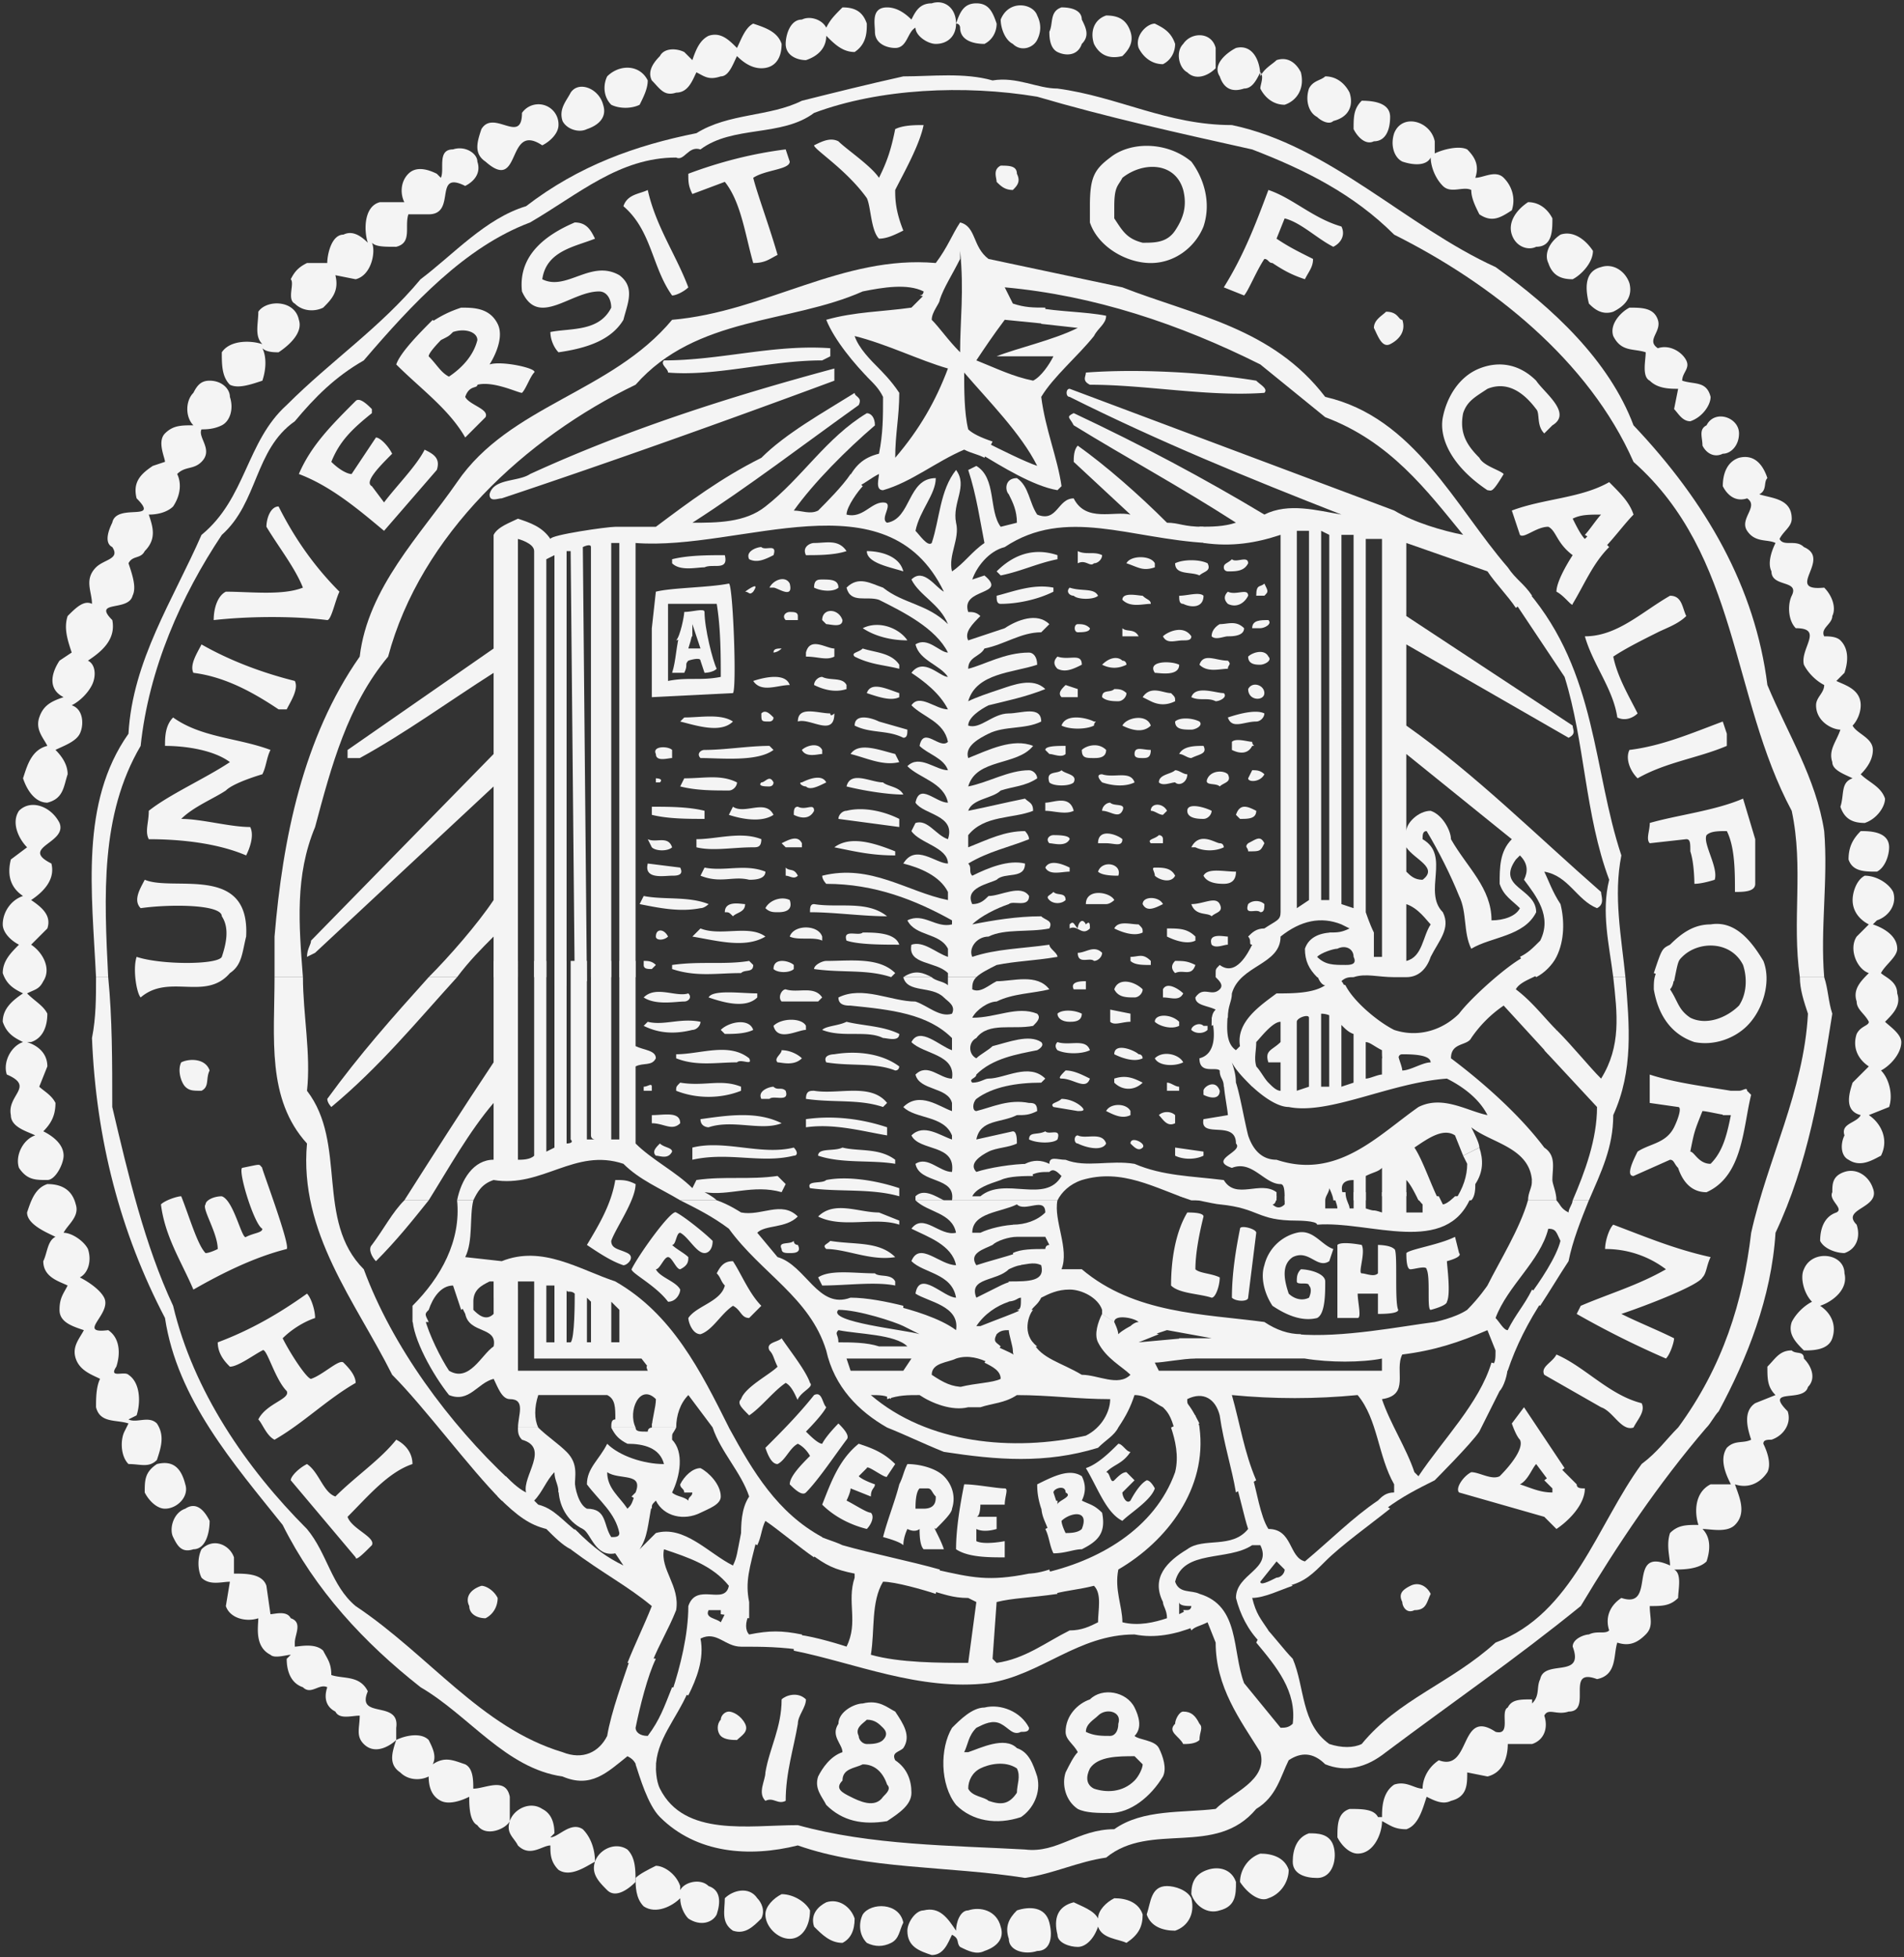 <svg width="216" height="222" xmlns="http://www.w3.org/2000/svg"><rect width="100%" height="100%" fill="#333333" stroke="none"/><g fill="#F4F4F4" fill-rule="nonzero"><path d="M108.46 2.68c.46-1.38.921-2.302 2.303-2.302 1.38 0 1.839.921 2.3 2.301 0 .92-.461 1.84-1.38 2.301-1.38 0-2.762-.46-2.762-1.84 0-.002 0-.46-.46-.46 0 1.38-.92 2.3-2.301 2.3-.92 0-2.301-.92-2.301-1.84-.921.46-.921 2.3-2.301 2.3-.92 0-2.3-.46-2.3-1.84 0-.92-.46-2.761 1.38-2.761.919 0 1.84.46 2.76 1.38.46-.92.921-1.84 2.301-1.84 1.38-.462 2.761.458 2.761 2.3zm9.205-.922c.46.921.46 1.84 0 2.762-.46.92-1.842 1.38-2.761.46-.922-.46-1.38-1.84-1.38-2.761.92-2.302 3.68-1.842 4.141-.46zm-19.329.921c0 .92 0 2.301-1.381 3.22-1.38 0-2.3-.919-3.22-1.84 0 1.38-.921 2.3-2.301 2.761-.92 0-2.301-.46-2.301-1.84 0-.92.46-2.761 1.84-2.761.921-.46 2.301 0 2.762.92.459-.92.92-1.38 1.84-2.3 1.38-.002 2.3.459 2.761 1.84zm24.39-.462c.46.921.92 1.842 0 2.762-.46 1.38-1.84 1.38-2.761.92-.92-.46-.92-1.841-.92-2.302.46-.92 0-2.3 1.38-2.76 1.381 0 2.3.46 2.3 1.38zm5.522 1.382c.46 1.38-.459 2.3-.92 2.76-1.84.461-2.76-.46-3.22-1.379-.461-1.38 0-2.761 1.38-3.222 1.38 0 2.303.46 2.76 1.84zm5.065 1.381c0 .92-.46 1.84-1.38 2.3-1.38 0-2.302-.919-2.761-1.84-.46-1.38.92-2.76 1.839-2.76.92.458 1.84.919 2.302 2.3zm-44.642 0c0 1.84-.92 2.761-2.3 2.761-.92 0-1.841-.46-2.762-1.38-.46.92-.92 2.301-1.84 2.301-1.38.46-1.842 0-2.762-.46-.46.92-.92 2.302-2.3 2.302-1.38.459-1.84-.46-2.762-1.382-.46-.92 0-1.84.92-2.76.46-.92 1.84-.92 2.761-.461l.92.92c.46-1.38.92-2.3 1.841-2.76 1.38-.461 2.301.459 3.22 1.38.461-.921.92-2.301 1.841-2.762 1.383.46 2.763.92 3.223 2.301zm49.241.46v2.301c-.92.92-2.3 1.38-3.219.46-.922-.46-1.38-2.3-.46-3.221.918-1.381 3.221-1.381 3.68.46zm5.065 3.22c.46-.919 1.38-1.38 1.842-1.84 1.38-.46 2.3.46 2.76 1.38.46 1.84-.46 3.222-1.84 3.682-1.38 0-2.3-.92-2.762-1.841 0-.46.46-1.38 0-1.84-.46.919-.922 1.84-1.842 1.84-1.38.46-2.3 0-2.761-1.38-.92-1.38.922-2.761 1.842-3.22 1.839-.461 2.76 1.38 2.76 3.22zm-69.493.461c0 .92-.46 1.84-.92 2.761-.92.46-2.3.46-3.222 0-.92-.92-.92-2.3-.459-3.221 1.38-1.38 3.681-1.38 4.6.46zm79.617 1.381c.46 1.38 0 2.762-1.842 3.22-.46.46-1.38 0-1.841-.458-.92-.46-1.38-1.84-.92-3.222.46-.92 1.38-.92 1.842-1.38 1.381-.001 2.3.92 2.761 1.84zm-84.678 1.382c.459 1.38-.46 2.3-1.842 2.761-.92.46-2.3 0-2.761-.92-.46-1.38.459-2.302.92-3.221.92-1.383 3.221-.462 3.683 1.38zm89.281 1.38c0 1.38-.46 2.761-1.842 2.761-.922.46-1.841-.46-2.302-1.38 0-1.38 0-2.3.922-3.222 1.84 0 3.222.46 3.222 1.84zm-94.345.92c0 .92-.92 1.841-1.841 2.3-4.142-2.761-2.301 5.523-6.444 1.842-1.38-.921-.92-2.301-.459-3.682 1.38-2.301 4.602 1.84 4.602-1.84a2.275 2.275 0 0 1 4.142 1.38zm99.407 1.841v1.38c.92-.46 2.761-.92 3.68-.46.923.92 1.38 1.84.923 3.221.92 0 2.3-.92 3.22 0 .921.921 1.38 2.301.921 3.682-1.38.921-2.302 1.38-3.683.46-.46-.92-.92-1.84-.92-2.762-.92-.459-2.3.46-3.221-.459-.92-.92-1.38-2.3-1.38-3.222-.46.921-1.842.921-3.22.46-.922-.46-1.38-1.84-.922-3.22.921-2.302 4.14-1.382 4.602.92zm-57.988-1.842c-.459 2.301-2.3 5.523-3.221 7.365 0 .92 0 2.3.92 4.601-.92.46-1.84.92-2.76.92-.92-.92-.92-3.681-1.38-4.602-2.302-3.222-5.984-5.522-5.984-5.983.92-.459 1.84-.92 2.762-.459.92.92 3.682 2.761 4.601 4.141.921-1.84 1.381-3.221 1.84-5.522.921-.46 2.303-.46 3.222-.46zm-50.623 4.143c.46 1.38-.46 2.3-1.38 2.761-3.681-1.842-.92 3.22-4.143 3.22h-2.3c-.461 1.38.46 3.222-1.38 3.683-1.382 0-2.301 0-2.763-.46.46.92 0 3.681-1.84 4.142l-2.301-.46c.46 1.84-.46 2.76-1.382 3.68-.92.46-2.3.46-3.22-.459-.921-.46 0-2.3-.46-2.761.46-.921.919-1.38 1.84-1.84h2.3c0-.92.46-3.222 1.841-3.222.921-.46 1.84 0 2.761.92-.459-1.38-.459-4.142 1.38-4.602h2.762c-.46-.921-.46-2.301.46-3.222.92-.921 2.3-.46 3.222 0l.46.46c.46-.92-.46-3.221 1.38-3.221 1.383-.46 2.763.46 2.763 1.38zm35.437 0c0 .92-2.761.92-4.141 1.84.46 1.84 1.84 5.523 2.761 8.744-.92.46-1.38.92-2.761.92-.921-3.222-1.38-6.904-3.222-9.205l-3.682 1.38c-.46-.92-.46-1.38-.46-2.3 3.683-1.38 7.364-2.301 11.046-2.762l.459 1.383zm25.77 1.38c.461.92 0 1.381-.458 1.84-.922 0-1.38-.459-1.842-.92 0-.46-.46-1.38.46-1.841.921.001 1.84.001 1.84.92zm11.047 3.222v1.841c.92 1.38 1.38 2.3 3.22 2.761 1.38 0 2.76 0 3.683-1.38.92-1.38 1.38-2.762.92-4.602-.92-3.22-4.604-3.22-6.903-1.38-.46.92-.92.92-.92 3.221h-2.764c0-3.221.46-4.142 2.303-5.522 2.3-1.84 6.442-1.84 9.203.46 1.38 1.84 2.302 4.602 1.38 7.363-.92 2.3-3.22 4.143-5.98 4.143-2.762 0-5.983-1.84-6.906-4.602v-2.3h2.764v-.003zm-52.925-1.38c.92 4.14 3.221 7.364 4.603 11.045-.46.46-1.38.92-1.84.92-2.302-3.221-2.302-7.364-5.523-10.125.459-1.381 1.84-1.381 2.76-1.84zm78.695 4.14c.46.922 0 1.842-.92 2.302-1.841-.921-3.68-2.762-5.522-3.22l-.92 2.299c1.38.92 2.3 1.38 4.142 2.3 0 .921-.46 1.38-.923 2.301-1.38-.46-2.3-.92-3.68-1.84-.46 0-.46-.46-.92-.46-.922 1.38-1.842 3.682-2.302 4.14l-2.3-.919c2.3-3.68 3.681-7.363 5.061-11.045 2.763.922 5.065 3.223 8.284 4.143zm23.934-.919c0 1.38 0 3.22-1.841 3.22-.923.46-2.303 0-2.762-1.38-.46-1.38.46-2.76 1.84-3.681 1.38 0 2.302.92 2.763 1.841zM67.502 27.07c-2.3.92-5.523 1.38-5.983 4.603 2.761 1.38 5.522-2.3 8.744-.46 1.84 1.38.92 3.221.46 5.062-1.38 2.3-4.142 3.221-7.364 3.682-.46-.46-.92-1.38-.92-2.301 2.3-.46 5.522 0 6.902-2.761 0-.92-.46-1.84-1.38-1.84-3.222 0-6.902 4.14-8.744 0-.46-4.142 2.761-6.444 5.983-7.824 1.381-.001 1.841.918 2.302 1.84zm113.21 1.38c0 1.381-1.38 2.761-2.3 3.222-1.38 0-2.299-.46-2.76-1.84-.46-.92 0-2.302 1.38-3.222 1.38-.46 2.76.46 3.68 1.84zm4.143 3.682c.46 1.84-.92 2.761-1.84 3.222-1.38.459-2.301-.46-2.76-.921-.46-1.84-.46-3.682 1.38-4.141 1.38-.46 2.76.459 3.22 1.84zM33.906 36.273c.46 1.38-.92 2.762-2.3 3.683-.46 0-1.382 0-1.84-.46.458.92.458 2.301 0 3.681-1.38.46-2.762.92-3.683.46-.92-.92-.92-2.3-.92-3.681.92-1.38 3.222-1.38 4.602-.921-.92-.92-.46-2.3-.46-3.681.92-1.381 4.14-1.381 4.601.92zm154.17 0c.461 1.38-1.38 2.301 0 3.222 1.38-.46 2.762.46 3.222 1.38.46.92-.46 1.38-.46 2.3 1.38.461 2.761 0 3.222 1.841 0 .92-.923 2.301-2.303 2.762-.92 0-1.38-.92-1.839-1.38l.46-2.301c-.92 0-2.3 0-3.22-.92-.922-.46-.46-2.3-.46-3.221-1.38-.46-2.761 0-3.68-1.84-.461-1.38.919-2.762 1.838-3.223 1.379 0 2.76 0 3.22 1.38zm-28.99 0c.458 1.38-.461 2.301-1.38 2.762-.923.46-1.383-.92-1.842-1.84 0-.922.92-1.38 1.38-1.841 1.38 0 1.38.92 1.841.92zM50.473 38.115c-.46.46-1.842 1.84-1.842 2.3.921.92 1.381 1.841 2.301 2.302 1.38-.92 2.761-2.301 3.222-4.141 0-.921-1.38-1.38-2.762-.921-.46.46-.46.46-1.38.92l-1.38-1.84c1.38-.92 2.3-1.38 3.681-1.842 1.38 0 3.222 0 4.143 1.842.92 1.84-.92 4.602-.92 4.602 1.38-.46 5.523.46 5.062.92-.46.461-.92 1.841-1.38 2.301-.46 0-3.221-1.38-5.062-.92 0 .46-.92 0-1.38 1.38.46.92 2.762 1.38 2.301 2.302l-2.3 2.3c-1.841-3.221-5.063-5.522-7.824-8.283.46-1.38 2.761-3.682 4.141-5.062l1.379 1.84zm43.72 2.3l-.921.461c-5.982 0-11.966 1.84-17.487 1.38 0-.459-.92-.92-.46-1.38 6.444 0 12.426-1.841 18.869-1.38v.92h-.001zm80.078 2.762c.92 1.38 4.14 3.682 1.841 5.062l-.922.92c-.92-.92-.46-2.301-.92-2.761-1.38-1.84-3.221-3.222-5.522-2.301-1.38.92-2.302 1.38-2.761 2.761-.46 2.3.459 3.68 1.839 5.062.46.921 2.302 1.38 2.761 1.842-1.38 2.3-1.38 1.84-1.839 1.84-4.141-2.761-5.522-5.983-5.063-8.284.46-2.3 1.841-4.603 4.14-5.522 2.303-.92 4.604-.46 6.446 1.381zm-31.757 0c.46.46 1.38.92.922 1.38-6.444.46-13.347-.92-19.792-.92-.92-.46-.459-.92-.459-1.38 5.985-.46 13.807 0 19.33.92zm-47.86 0c-12.427 4.602-25.313 9.205-37.738 13.347-.46 0-1.38.46-1.38-.46.46-1.84 3.22-1.381 4.602-2.3 11.045-5.063 22.55-8.745 34.516-11.967v1.38zm-68.573 1.84c.46 1.38 0 2.762-.92 3.222-.92.46-1.84.46-2.3.46-.461.92 1.38 2.302 0 3.682-.922.92-1.842.46-2.762 1.38.46.92.46 2.302-.46 3.682-.46.459-1.38.92-2.76.92.46 1.38.92 2.76-.46 4.14-.46.921-1.38.46-1.84 1.382.46 1.38.92 2.761.46 3.68-.46 1.841-4.602.461-2.3 2.762.46 2.3-1.38 3.68-2.762 4.601.92.46.92 1.84.46 2.762-.46.92-1.38 1.84-2.301 2.3 1.38.461 1.38 2.301.92 3.222-.46.921-1.841 1.38-2.762 1.84.92.92 1.38 1.841 1.38 2.762-.46 1.38-.46 2.761-2.3 3.222-1.382 0-2.302-1.38-2.762-2.762.46-1.38.92-3.22 2.761-3.68-.46-.92-1.381-1.84-.92-3.222.46-1.38 1.38-1.84 2.762-2.301-1.84-.92-1.381-2.761-.46-4.143l1.38-.92c-.461-1.379-.92-2.76-.461-4.14.92-.921 1.84-1.84 2.761-1.38 0-1.38-.92-2.762.46-4.143.922-.92 2.762-.92 1.841-2.3-.92-.46-.46-1.841 0-2.762.46-2.3 5.523 0 2.761-2.761-.459-1.842.46-2.761 1.84-3.682l1.38-.46c0-.461-.919-2.302 0-3.222.922-.92 1.841-.92 3.222-.92-.92-.92-.92-2.761 0-3.682.46-.92.921-1.38 1.84-1.38 1.382.001 2.302.92 2.302 1.842zM42.189 46.4v.46c-2.3 1.84-3.681 3.222-4.602 5.523.921.92 1.84 1.381 2.301 1.381l2.761-4.142c.46 0 1.38.92 1.84 1.84-1.38 1.38-3.22 3.22-2.3 3.682l1.381 1.84c1.381-1.84 3.68-4.14 4.602-5.982.92.46 1.84.92 1.38 2.3l-5.983 6.904c-2.761-2.302-5.983-5.062-9.665-6.443 1.38-3.222 3.682-5.523 6.443-8.285.462-.46 1.383.461 1.842.922zm155.094 2.761c0 1.38-.923 2.301-1.842 2.301-.92.46-1.842 0-2.302-.92 0-.92-.46-1.841.46-2.302.922-1.84 3.684-.92 3.684.921zm3.219 5.062c-.46.46 0 1.38-.92 1.84 1.38.461 3.68.461 3.68 2.762 0 .92-.919 1.381-1.38 2.3.461.922 1.843 0 2.762.922 3.222 1.38-2.3 5.062 2.302 4.601.92.92 1.38 2.301.92 3.222 0 .92-1.38 1.38-.92 2.3.46 0 1.38 0 1.84.46.922.92.922 2.3.46 3.68l-.92.922c.92.46 2.762.92 2.762 2.76 0 .922-.46 1.841-.92 2.302.46.92 2.3 1.38 2.3 2.761 0 .92-.46 1.84-1.38 2.761.92.921 2.3 1.38 2.76 2.762 0 .92-.919 2.3-2.299 2.76-1.38 0-2.302-.46-2.764-1.84.46-1.38 0-2.76 1.383-3.223-.922-.459-2.302-.92-2.302-1.84-.46-1.38.46-2.3.92-3.682-.92 0-2.762-.92-2.762-2.761 0-.92.922-1.38.922-2.301-.922-.46-1.841-1.382-2.302-2.301-.459-1.84 2.302-4.141-.92-4.141-.919-.92-.919-2.762-.46-3.682.922-1.84-2.3-.92-2.3-2.762-.46-.92 0-2.3.461-3.22-.922-.46-2.302 0-3.222-1.38-.92-1.381 1.38-2.761 0-3.682-1.38.459-2.3-.46-2.76-1.38 0-1.38.46-2.761 1.84-3.222 1.839-.459 2.76.922 3.219 2.302zM31.605 57.444c1.84 3.68 4.142 6.902 6.904 9.665-.46.92-.92 3.222-1.38 3.222-3.682-.46-8.744-.46-12.886 0 0-1.382.459-2.762 1.38-3.222 2.76 0 6.443.46 8.742-.46-.92-2.301-2.76-4.602-4.14-6.904 0-.921.46-2.301 1.38-2.301zm148.188 3.222c.46-.46 1.38-1.84 1.842-2.301-1.38 0-2.303 0-3.222.46.459.92.92 1.84 1.38 2.301l.92-.92 1.841 1.84c-1.842 1.841-2.761 4.142-4.141 6.444 0 .46-.92-.92-1.842-1.38 0-1.38 1.842-4.142 1.842-4.142-1.842-1.38-1.842-2.76-2.761-3.222-1.38 0-2.762 1.38-3.222.92l-.92-2.76c3.681-1.38 7.822-1.38 11.045-3.222 1.38 1.381 2.3 2.3 2.762 3.682-.92.921-2.3 2.761-3.222 3.682l-2.302-1.382zm-83.759 1.84c-1.38.46-3.222.46-4.602.46-.46-.92.46-1.38.921-1.38 1.38 0 2.762-.461 3.681.92zm-8.284.46c-.92.46-1.84.921-2.761.46-.46-.92.92-1.38 1.38-1.38.462.46 1.842-.46 1.381.92zm14.727 1.84c-1.38-.46-4.14-.919-4.14-2.3 1.38 0 3.68.46 4.14 2.3zm17.489-1.84v.46c-2.3.461-4.141 1.38-6.442 1.841l-.46-.46c1.84-1.84 4.14-2.761 6.902-1.84zm5.063 0c0 .46-.46.921-.922.921-.46.46-.92-.46-1.839 0v-1.381c.92.46 1.84 0 2.761.46zm-42.801 0c.46 1.84-1.38.921-2.301 1.38-.92 0-2.761.46-3.68-.459v-.46c1.84-.46 4.14-.46 5.98-.46zm48.782.921v.46c-1.38.46-1.84 0-3.22-.46.458-.92 2.762-.92 3.22 0zm10.586 0c-.46.92-1.38.92-2.3.92 0 0-.46 0-.46-.46s.46-.46.92-.92c.46.46 1.84-.46 1.84.46zm-4.603 0c.46.92-.46.92-.92 1.38-.922-.46-2.761 0-2.761-1.38.92-.46 2.761-.46 3.68 0zM95.115 66.65c-.46.46-1.842.46-2.762 0 0-.92.46-.92.92-.92.92-.001 1.842-.001 1.842.92zm-5.523-.46c.46 1.84-1.38.46-1.84.46h-.46c.458-.921 1.84-1.382 2.3-.46zm-4.143.92c-.46.46-.46 0-.92 0 0 0 1.841-1.381.92 0zm34.058 0c-1.842.92-4.144 1.38-5.983 1.38-.46 0-.46-.46-.46-.92 1.841-.46 4.14-1.38 6.444-.92v.46h-.001zm5.06.46c-.46.46-2.299.46-2.76 0-.461 0-.92-.46-.461-.92 1.38.46 2.761 0 3.222.92zm17.029 0c-.46.92-1.38 1.38-2.3.92-.46-.46-.46-.92 0-1.38.92.46 2.3-.46 2.3.46zm-5.064 0c0 1.38-1.38 1.38-2.3.92-.46 0-.46-.46-.46-.92.921 0 2.301-.46 2.76 0zM191.3 69.87c-.923.92-2.303 1.38-3.222 1.84-1.842.92-3.68 1.841-5.06 2.762.458 2.3 1.838 4.602 2.76 6.443-.46.46-1.38.92-2.302.46-.459-3.222-2.761-5.983-3.68-9.204 3.68 0 6.442-2.761 9.663-4.603 1.379 0 1.379 1.381 1.84 2.302zm-60.748-1.381c-.922 0-2.302.46-3.222-.46 0-.92 1.842-.46 2.3-.46.46.46.922.46.922.92zm-54.766 2.3v6.444c2.3-.46 3.682 0 5.983-.46 0-2.301 0-5.523-.46-8.284h-5.523v2.761h-1.84l.458-4.141c1.84-.46 5.983-.46 8.284-.92.46 0 .92 11.965.46 12.425l-9.204.46V71.25l1.842-.46zm14.727-.919v.46h-1.381c-.46-.46 0-.92.46-.92s.92 0 .92.46zm5.06.46c0 .92-1.38.46-1.84.46l-.46-.46c0-1.38 1.842-1.38 2.3 0zm7.365 2.3c-1.84 0-3.68-.459-5.062-1.38 1.84-.92 4.141 0 5.062 1.38zm20.707-1.38c0 .46-.92.46-1.377.46-.46 0-.46-.92 0-.92.458 0 .92 0 1.377.46zm17.49 0c0 .921-1.38.921-1.839.921-.46 0-1.383.46-1.842 0 0-.92.92-1.381.92-1.381.922 0 1.842-.46 2.761.46zm-11.964.921h-1.842v-.92c.462.46 1.381 0 1.842.92zm5.98 0c0 .46-.46.46-.92.46-.92 0-1.841.458-2.3-.46.46-.46 2.302-1.381 3.22 0zM33.446 77.233c.459.92-.46 2.301-.921 3.222h-.92c-2.76-1.84-5.982-3.682-9.665-4.143-.459-.92.46-2.3.921-3.221 3.22 1.84 6.903 3.221 10.585 4.142zm61.208-2.761c-.92.46-1.84 0-3.222 0v-.46c.46-1.84 2.301-.46 3.222-.46v.92zm-5.983-.92c-.46.458-.92.458-.92.458 0-.459.46-.459.92-.459zm13.346 1.84v.46c-1.84-.46-3.22-.46-5.062-1.38-.46-.46.46-.46.92-.92 1.38.46 3.222.46 4.142 1.84zm41.88-.92c.46.46-.46.92-.92.92s-1.38 0-1.38-.92c.458-.46 1.84-.92 2.3 0zm-21.171.92c-.92.46-1.84.92-2.761.46-.46-.46-.46-.92 0-1.38 1.38.46 2.76-.46 2.76.92zm5.065 0c-.923.46-1.842.46-2.762 0 .92-.92 1.84-.92 2.3-.46.462 0 .462.46.462.46zm11.505-.46c.46.46 0 .46 0 .92-.922 0-2.302.46-3.222-.46.458-1.38 1.838-.46 3.222-.46zm-5.525.46c0 1.38-2.3.92-2.761.92-.92-1.38 1.841-1.38 2.76-.92zm-44.179 2.302c-1.38 0-3.222.92-4.141-.46 1.38-.461 3.68-.922 4.141.46zm6.442 0v.459c-1.38.46-2.761 0-3.68-.46 0-.46.458-.92.919-.92.92.46 2.3 0 2.761.92zm5.983 1.38c-.92.459-2.3 0-3.68-.46.46-1.38 2.3-.461 3.68 0v.46zm20.251 0h-1.842c-.46-.46 0-.921.46-1.38l1.38.459v.92h.002zm5.523-.46c0 .46-.46.919-.923.919-.459 0-1.38 0-1.839-.46 0-.92.92-.46 1.38-.92.46 0 .92 0 1.382.46zm5.522.92c-.922.46-1.842.46-2.761 0l-.922-.46c.922-1.38 2.302-.46 3.221-.46.462.46.462.46.462.92zm5.521-.92c.46.46-.46.919-.922.919-.92-.46-1.839 0-2.761-.46.462-1.38 2.761-.46 3.683-.46zm4.603 2.301c0 .46-.46.92-.922.92-1.38 0-2.761.92-3.219-.46 1.377-.46 3.22-.92 4.141-.46zm-48.783 0c0 2.762-2.761.46-4.141.92 0-1.84 2.3-.92 3.68-.92 0 .46.461 0 .461 0zm-6.904.46c0 .46-.459.46-.459.46-.92 0-.92 0-.92-.92.46-.46.92 0 1.38.46zm-4.601.46c-1.38 1.38-4.142.46-5.983 0l.46-.46c1.84 0 4.143-.46 5.523.46zm-52.464 3.222c-.46.92-.46 1.84-.921 2.76 0 0-3.222.922-4.141 1.841-1.38.92-3.683 1.84-5.063 3.222 2.301 0 5.523.92 7.824.92.459.92 0 2.3-.46 3.221-3.222-1.38-7.364-1.84-11.046-1.84-.459-.92 0-1.84 0-3.22 2.301-1.841 6.444-3.683 9.205-5.523-1.84-1.38-5.062-1.84-7.363-1.84 0-.92 0-2.301.92-3.222 3.221 2.3 7.363 2.3 11.045 3.68zm72.253-2.301c0 .46 0 .92-.46.92-1.84-.92-3.68-.46-5.522-1.38 0-1.38 1.842-.92 2.762-.46l3.22.92zm21.17-.46c-.92.458-2.762.458-3.682 0 .46-1.38 2.762-.922 3.681-.461.46 0 0 0 0 .46zm6.444 0c-.922.919-2.302.458-3.222 0 .46-.922 2.76-1.38 3.222 0zm5.521-.461c.46.46-.46.92-.922.92-.92 0-1.84 0-1.84-.92.46-.46 1.84-.46 2.762 0zm59.828 1.381v1.38c-3.221 1.38-6.905 1.84-10.125 3.681-.922-.92-1.38-2.3-.922-3.22 3.683-.46 6.902-1.84 10.586-3.222l.461 1.381zm-53.846.921c0 .46.46.46 0 .46-.46.92-1.38.92-2.3.46v-.92c.46-.46 1.84 0 2.3 0zm-48.782.92v.46c-.46 0-1.84.46-2.301-.46.46-.46 1.84-.92 2.3 0zm27.614.46c-.46.46-1.38 0-1.842 0l-.46-.46c0-.46 1.38-.46 2.302-.46v.92zm4.6-.46c0 .92-.92.92-1.38.92-.92 0-1.38 0-1.38-.92.46-.46 1.84-.92 2.76 0zm11.045-.46c.46.92-.459.92-1.38 1.38-.459 0-.92-.46-1.38-.46.46-.92 1.84-.92 2.76-.92zm-48.782.46c-1.84 1.38-5.981.92-8.283.92-.46-.46 0-.92.459-.92 2.3 0 5.062-.46 7.364-.46l.46.46zm42.802 0c0 .92-.46.92-.922.92-.46 0-.92 0-.92-.46 0-.92.92-.46 1.842-.46zm-54.306 0v.92c-.46 0-1.84.46-1.84-.46-.46-.92 1.38-.92 1.84-.46zm25.771 1.38c-1.84.46-3.68-.46-5.522-.92.92-1.38 3.22-.46 5.062 0l.46.92zm41.42 1.38c-.46.922-1.841.922-1.841.46l.459-.92c.46 0 .922 0 1.382.46zm-21.63.922c-.461.459-2.3.459-2.762 0-.46-1.382.92-.921 1.38-1.382.462.46 1.843.46 1.381 1.382zm12.886-.921c0 .92-.922 1.38-1.38.92-.46 0-1.38.46-1.842 0 0-.92 1.38-.92 1.842-1.38.458 0 .92.46 1.38.46zm4.603 0c.46.92-.46.92-.922 1.38-.46-.46-1.842 0-1.38-.921.46-.92 1.84-.92 2.302-.46zm-10.586.92c-.92.46-2.3.46-3.68 0 0 0-.923-.92 0-.92 1.38.459 3.218-.46 3.68.92zm-40.96 0c0 .46-.459.46-.459.46-.46 0-1.38 0-.92-.46.46 0 .92-.92 1.38 0zm5.983 0c-.92.46-1.84.92-2.3.46-.461 0-.92-.46-.461-.46.92-.461 2.3-.92 2.761 0zm-18.868 0h-.46v-.46c0-.001.92-.001.46.46zm8.744 0c0 .46-.46.92-.92.92-1.84 0-3.682 0-5.522-.46l.46-.921c2.3 0 4.142-.46 5.982.462zm18.868 1.38c-1.84 0-4.601-.46-6.443-.92.46-1.84 2.761-.46 4.143-.46.46.46 1.84.46 2.3 1.38zm96.645 5.063v5.062c0 .92-1.38.92-2.3.92 0-2.301 0-5.063-.92-6.903-.922 0-1.841 0-2.302.46-.46.92 1.38 3.681.923 5.061 0 0-1.383.46-2.303.46 0 0 0-2.3-.46-3.682 0-.92 0-1.38-.46-1.38l-4.14.46c-.46-.46 0-1.38 0-2.3 3.219-.92 7.364-1.38 10.583-2.761l1.379 4.603zm-77.316-3.22c-.92.459-2.3 0-3.221 0v-.921c.922 0 2.76-.921 3.221.92zm5.523 0c-.46.919-1.38 0-2.3 0 0-.461.46-.921.92-.921.46.459 1.842 0 1.38.92zM6.753 93.34c.92 2.3-4.602 2.76-.921 4.601.46 1.84-.92 3.222-2.3 4.143 1.38.92 2.3 1.84 1.84 3.221l-1.84 1.84c1.38.92 2.3 2.76 1.38 4.14-.46.923-.922.923-1.841 1.383.92.92 1.84 1.38 2.3 2.3 0 1.38-.46 2.761-1.84 3.221h-.459c1.38.46 2.3 1.38 2.3 2.762l-.919 2.3c.46.46 1.38.919 1.84 1.84 0 1.38-.46 2.3-1.38 3.22.92.46 2.302 1.38 2.302 2.764 0 .92-.921 2.759-1.84 2.759-1.382 0-2.302 0-3.223-1.378-.46-1.38.46-3.222 1.84-3.683-.919-.46-2.76-.92-2.76-2.3-.46-2.302 2.76-3.221-.46-4.603-.46-1.38.46-3.221 1.84-3.68-.919-.461-1.84-.923-2.3-2.303 0-1.38.92-2.3 2.3-3.219-.919-.46-1.84-.922-2.3-2.302 0-1.381.92-2.3 1.84-3.222-.92-.46-1.84-1.38-1.84-2.3 0-1.38.92-2.762 2.3-3.222-1.38-.92-1.84-2.301-1.38-4.141l1.841-1.38c-.92-.921-1.84-2.762-.92-4.142 1.38-1.38 3.679-.461 4.6 1.38zm125.638-1.38l-.46.459c-.46 0-.921-.46-1.38-.46 0-.92 1.38-.92 1.84 0zm-52.464 0v.919c-1.84 0-4.141 0-5.982-.46v-.921c1.84 0 4.142 0 5.982.461zm7.823.459c-1.38.92-3.68.46-5.062 0l.46-.921c1.38.92 3.683-.92 4.602.92zm4.603-.46c-.46.92-1.381.92-2.3.46 0-.46 0-.921.46-.921.92.461 1.84-.46 1.84.461zm45.101 0c0 .46-.46.92-.922.92-.459 0-1.839 0-1.839-.92s1.84-.461 2.761 0zm5.061 0c0 .92-.92.92-1.842.92l-.459-.46c.46-1.38 1.382-.921 2.301-.46zm-40.498.92v.92l-6.902-.92c0-.46.459-.92.92-.92 1.84-.461 4.142 0 5.982.92zm112.294 3.222c0 .92-.46 2.3-1.38 2.76-1.38 0-2.762 0-3.222-1.38 0-1.38.46-2.3 1.38-3.22.918 0 3.222 0 3.222 1.84zm-92.965-.921c-.46.92-1.84.46-2.3.46-.46-.46 0-.92.46-.92s1.84 0 1.84.46zm5.983 0c0 .92-.92.46-1.842.46h-.92c0-1.84 2.301-.92 2.762-.46zm-40.959 0c0 .92-.459.92-.92.92-2.3 0-4.6.46-6.443 0v-.92c2.3 0 5.062-.92 7.363 0zm45.562 0v.46h-1.38c-.46-.46.459-.46.92-.92 0 0 .46 0 .46.46zm-40.96.46v.46h-1.84l-.46-.46c.92-.46 1.84-.92 2.3 0zm47.862.46c-.922.46-2.302.46-3.221 0h-.46c.921-1.84 2.76-.46 3.22-.46.461 0 .461.46.461.46zm4.603-.46c-.46.92-.46.92-1.841.92 0-.46-.46-.46 0-.92.92-.46 1.38-.92 1.841 0zm-67.19.46c-.461.46-1.841.46-2.302 0l-.46-.92c.92.46 2.3-.46 2.761.92zm25.31.461v.46c-2.76 0-4.602-.46-6.903-.92 1.84-1.382 4.602-.46 6.903.46zm19.789 1.84v.46c-.92 0-2.3.46-2.761-.46.461-.92 1.841-.46 2.76 0zm5.522.921c-.459 0-1.839 0-2.3-.459.461-1.381 2.76-.922 2.3.46zm-49.702-.92c.46.919-.46.919-.92.919-.92 0-3.222.46-2.761-1.38l3.68.46zm9.665.46c0 .92-1.38.92-1.84.92-1.841-.461-3.221.46-5.523-.461l.459-.92c2.3.46 4.602-.46 6.904.46zm46.482.46c-.46.921-1.842.46-2.302 0 0-.459-.46-.92 0-.92.92 0 1.84 0 2.302.92zm-42.8 0c-.46.46-.921 0-1.381 0v-.92c.46.46.92 0 1.38.92zm49.703-.46c0 .92-.46 1.38-1.38 1.38-.46 0-1.842 0-2.303-.921.46-.92 2.301-.46 3.683-.46zm74.552 2.3c.46 1.38-.459 2.762-1.839 3.222l-.46.46c1.38.461 2.761 1.38 2.761 2.762 0 .92-1.38 1.84-1.842 2.761.46.46 1.842.919 1.842 2.303.46 1.38-.46 2.299-1.38 3.219.46.46 1.842 1.38 1.842 2.302 0 1.38-1.38 2.761-2.302 3.219.922.922 1.38 2.761.922 4.141l-2.302.922c1.38.92 2.302 2.761 1.38 4.603-.92.46-2.3 1.38-3.681.46-.922-.46-.922-1.842-.46-2.762-.461-1.38 1.38-1.38 1.841-2.3-1.842-.46-1.38-2.302-.92-3.683l1.84-1.839c-1.38-.922-1.84-2.302-1.38-3.683.46-.92 1.38-.92 1.38-1.38-.46-.92-1.38-1.38-1.38-2.3-.46-1.38.46-2.302 1.38-3.222-1.38-.46-2.3-2.76-1.38-4.142l1.38-1.38c-.92-.46-1.84-1.38-1.84-2.761 0-.921.46-2.301 1.38-2.762 1.38 0 2.76.92 3.218 1.84zm-186.845 5.063c-.46 1.84-.46 3.222-1.84 4.142-2.761 3.222-6.903 0-10.124 2.76-.46-.459-.92-3.221-.46-4.601 2.76.92 9.204.92 9.664 0 .46-1.38.92-3.22 0-4.602 0-1.381-5.983-1.381-9.204-.92-.92-.92 0-2.302.46-3.223 3.22 1.382 11.965-1.84 11.504 6.444zm92.964-4.141c-.46.459-1.38.459-1.842 0-.46-.46 0-.46.46-.921.46.46 1.382 0 1.382.92zm5.522 0s-.46.459-.922.459h-2.3c0-1.84 2.762-1.38 3.222-.46zm-46.022.459s-.46.46-.92.46c-2.301.46-4.602 0-6.904-.46l.46-.92c2.302.46 5.064 0 7.364.92zm51.545 0c-.922.46-1.842.92-2.302 0 0-.92 1.841-.92 2.302 0zm-42.34-.46c.46 1.38-.92 1.38-1.38 1.38-.46 0-.92 0-1.38-.46.46-.92 1.84-1.38 2.76-.92zm48.782.46c.46.92-.46.92-.92 1.381-.46-.46-1.841 0-2.302-1.381 1.38 0 2.76-.92 3.222 0zm5.063 0c0 .46 0 .92-.46.92-.46-.46-1.842.461-1.38-.92.458-.46 1.38-.46 1.84 0zm-42.8 1.381c-2.761 0-5.983-.46-8.744-.46 0-.46 0-.921.46-.921 2.762.46 5.983-.46 8.284 1.381zm-16.108-1.381c0 .92-.92.92-1.38 1.381-.46-.46-.46-.46-.92-.46-.001-1.38 1.84-.921 2.3-.921zm39.116 2.762c-.92.92-1.377-.46-2.3 0v-.46c.461-.46.461 0 .923.46 0-.46.46-1.38.92-.46.457-.46.457 0 .457.46zm5.985.46c-.92.46-2.3 0-3.22-.46.46-.92 1.84-.46 2.762-.46.458.46.458.46.458.92zm-36.357.46v.46c-.92-.46-2.76 0-3.681-.46.46-1.38 3.22-1.38 3.68 0zm-6.442 0c-2.301 1.38-5.523.46-8.284 0l.92-.92c2.302.92 5.522-.46 7.364.92zm48.782 0v.46c-.92.46-2.3 0-3.222-.46v-.92c1.38 0 2.302 0 3.222.92zm-59.827 0c-.46.46-1.38.46-1.38 0-.002-.92.92-.92 1.38 0zm26.231.92c-1.84 0-4.602 0-5.983-.46-.46-1.38 1.38-.46 1.84-.92 1.382 0 3.683 0 4.143 1.38zm37.279-.46v.46c-.46 0-1.383.46-1.842 0-.46-1.38 1.38-.92 1.842-.92v.46zm50.622 3.682c0 .46 0 1.38-.46 1.84.92 1.38.92 2.3 2.3 3.22 1.841.922 4.143 0 5.525-1.378.92-1.38.92-3.221.459-4.602-1.38-2.762-5.061-2.762-6.903-.921-.46.46-.46.46-.92 2.76l-2.302-.919c.923-2.76.923-2.76 1.842-3.221 1.38-1.382 2.761-2.301 4.603-2.301 2.761-.46 4.603 1.84 5.983 4.141.92 2.3 0 5.523-1.842 7.364-1.38 1.38-3.68 2.3-5.983 1.842-2.76-.922-4.14-3.222-4.603-5.983 0-.922 0-1.38.46-2.302l1.841.46zm-64.889-2.3c0 .459-.46.92-.922.92-.46-.461-1.839.46-1.839-.92.92 0 1.84-.921 2.761 0zm5.523.92v.46c-.922 0-1.842 0-2.302-.46v-.461c.92 0 1.38-.46 2.302.46zm-56.148.46l-.459.459c-.46 0-.92 0-.92-.46v-.46c.459 0 .92 0 1.38.46zm11.045 0c0 .92-.92.459-1.38.92-2.76 0-5.062.46-7.823-.46v-.46c3.222-.46 5.983 0 8.744-.46l.46.46zm16.108.92l-.46.46c-2.76-.92-5.522-.46-8.744-.92 0-.46.92-.92 1.38-.92 2.762 0 5.983-.461 7.824 1.38zm-11.505-.92v.459c-.46.46-1.84.46-2.3 0-.002-1.38 1.84-.92 2.3-.46zm45.56 0c-.46 1.38-1.38.459-2.299.92-.46-.46-.46-.92 0-1.38.92 0 1.38 0 2.3.46zm-12.424 1.84v.922h-1.38c-.462-.922.918-.922 1.38-.922zm6.442.922c0 .46-.46.92-.92.92-.92 0-1.842 0-2.3-.92.458-1.381 2.3-.922 3.22 0zm4.603.46c-.46.92-1.38.46-2.3.46v-.92c.458-.922 1.838 0 2.3.46zm-40.96.46l-.46.46h-4.14c-.461-.46 0-1.38.459-1.38 1.38.46 3.221-.462 4.14.92zm-15.186-.46c.459.46 0 .92-.46.92-.92 0-3.223.46-4.603-.46 1.38-1.382 3.683 0 5.063-.46zm7.823.46c-1.381 1.38-4.141.46-5.523 0 .46-.92 3.681-.46 5.523-.46v.46zm36.816 1.84c0 .92-.92.92-1.38.92-.92 0-1.38-.46-1.38-.92.46-.46 1.84-.46 2.76 0zm5.522.92c-.92 0-1.839.46-2.3 0v-1.38l2.3.46v.92zm5.523 0v.46c-.92.46-2.3 0-2.761-.46 0-.92 1.841-.92 2.76 0zm-42.339.461v.46c-.92 0-3.221 1.38-3.682-.46.921-.922 3.222-.922 3.682 0zm-11.965-.461c0 .46-.46.922-.921.922-1.84.459-3.681.459-5.523-.46l.46-.461c1.842.46 3.683-.462 5.984-.001zm5.982.922c-.92.459-2.3.459-3.221.459l-.46-.46c.92-.921 3.221-1.382 3.681 0zm16.568.459c0 .922-1.38.46-1.84.46-1.84-.92-4.603 0-6.904-.92.46-.46 1.842-.46 2.761-.921 1.842.461 4.143.461 5.983 1.38zm34.976-.92v.46c-.46.46-1.38.46-1.842 0 0-.46.922-.921 1.38-.46h.462zm-13.348 2.762c-.92.46-2.758.46-3.68 0 0 0-.46-.46 0-.92 1.38.458 3.223-.462 3.68.92zm5.985.92c-.92.46-2.3 0-3.22-.46 0-1.38 2.3-.46 2.762 0 .458 0 .458.46.458.46zm-44.641 0c.46.921-.92 0-1.38.46-2.3 0-4.602.46-6.902-.46v-.46c2.76 0 5.981-1.38 8.282.46zm5.983 0c-.92.921-2.3.46-2.761.46-.46-.46.46-.92.46-1.38.921 0 1.842.46 2.301.92zm11.045.921s0 .46-.46.46c-2.301-.92-5.062-.46-7.824-.92-.46-.92.92-.92.92-.92 2.762-.461 5.524-.001 7.364 1.38zm32.216-.461c-.92.46-2.762.46-3.222-.46.92-.92 2.76-.46 3.222.46zm-110.452.92c-.46.921 0 1.84-.92 2.301-.92 0-1.38 0-1.841-.46-.46-.46-.92-1.842-.46-2.761.92-.46 2.76-.46 3.22.92zm99.864.921c-.459 1.38-1.839 0-3.219 0-.46 0 0-.46.46-.922.92 0 1.84.462 2.76.922zm5.985.46c-.92.922-2.3.922-3.22 0v-.46c1.38-.46 2.3 0 3.22.46zm-45.56.46v.46c-2.301.92-5.063.92-7.363 0 0-.46 0-.46.459-.922 2.76.462 4.603-.458 6.903.462zm49.7 0v.46h-1.38v-.922c.461.001.923.462 1.38.462zm-59.825 0v.46h-.92v-.46c.459 0 .92-.46.92 0zm64.429.462c0 .92-.92.92-1.842.459v-.46c0-.461 1.38-1.38 1.842 0zm-49.242 0c.46 1.38-1.38.459-1.84.92h-.922c-.459-.92.921-1.38 1.38-1.38.46.46.921-.002 1.382.46zm11.505 1.38l-.46.459c-2.76-.92-5.522-.46-8.743-.92 0-.92.46-.92.92-.92 2.76.458 6.443-.922 8.283 1.38zm22.089.459c.46.46 0 .46-.46.46l-2.76-.46c-.46-.46.459-.46.919-.92.92 0 1.843.46 2.3.92zm5.522.46v.46c-.92.46-1.839 0-2.76-.46.46-.92 2.303-.92 2.76 0zm67.653.462c-.46 0-2.302-.46-2.764-.46-.92 2.299-.92 2.299-1.38 4.602.46 0 .923 1.38 2.303 1.38 1.38-1.38 1.841-3.221 2.3-5.522h-.92l.46-2.761h1.38c.46 0 .92-.46.92 0l.46.459c-.922 3.683-.922 9.206-5.063 11.045-1.842 0-2.762-1.38-3.222-2.759-.46-.46-.46-.922-.92-.922l-4.14 1.842c-.92 0 0-1.842.46-2.762 1.38-.922 3.219-.922 4.14-2.76.46-.923.92-2.303.46-2.303l-3.22-.46v-3.22c2.762.919 6.443 1.38 9.204 1.84l-.458 2.76zm-118.735.92c-.92.919-1.84 0-3.22 0v-.92c1.38 0 3.22-.462 3.22.92zm11.505 0c-2.3.919-5.522-.461-8.284.46 0 0-.92 0-.92-.922 3.221-.458 6.443-.92 9.204.461zm44.642-.92v.92c-.922.46-1.38-.461-1.842-.92.46-.462 1.38-.462 1.842 0zm-32.676 1.38v.92c-2.761-.461-5.983-1.38-9.205-.92v-.922c3.222-.458 6.444 0 9.205.922zm19.329 1.38c-.46.459-2.3.459-3.222 0 0-.922.922-.46 1.842-.922.46.461 1.84-.458 1.38.922zm5.521.459c-.459.922-2.3.46-3.219 0-.46 0-.46-.92 0-.92.92.46 2.761-.46 3.22.92zm4.143.46c-.46.46-.92 0-1.38-.46-.002-.92 1.84 0 1.38.46zm-53.384.462c-.46.92-1.38.46-1.84.46-.46-.46 0-.922.46-1.382.46.46 1.38.46 1.38.922zm13.806-.462c.46.46.46.922 0 .922-3.682.92-7.362-.46-11.505.46v-1.38c3.68-.921 7.823.92 11.505-.002zm11.505 1.382v.46c-2.76-.46-5.983 0-8.745-.92 0-.922 1.84-.46 2.762-.922 1.841.462 4.142 0 5.983 1.382zm34.975-.46c-.92.46-2.3.46-3.219 0v-.922l3.22.46v.462zM29.764 132.46c-.46-.922 3.221 8.741 2.761 9.203-3.682.92-7.363 2.761-10.585 4.603-1.38-3.222-3.221-5.983-3.682-9.664.46-.46 1.84-.922 2.301-.922.921 2.302 1.84 5.523 2.761 6.445.46 0 1.38-.46 1.38-.46 0-1.842-1.84-4.604-1.38-5.061 0-.46.921-.923 1.84-.923 1.38.46 2.302 5.064 2.762 4.603.92-.46 1.84-.46 1.84-.92-.92-.46-2.76-6.444-2.3-6.902 2.302-.464 1.841-.464 2.302-.002zm182.705 2.3c.92 2.299-3.684 2.299-1.842 4.14.46 1.38 0 2.762-1.38 3.222-.92 0-2.3-.46-2.761-1.38 0-1.38.46-2.761 1.842-3.221.92-.46-.923-1.38-.46-2.303 0-.92 0-1.839 1.38-2.3 1.38-.458 2.76.461 3.22 1.841zm-110.452 0v.919c-3.22-.92-6.902-.46-10.124-.92-.46-.922 1.38-.46 1.84-.922 2.301-.458 5.523 0 8.284.922zm-29.913-.461c0 1.842-2.301 5.063-2.762 6.445 0 .92.921.92 1.84 1.38.92.459 0 1.38-.46 1.38-1.38-.46-2.761-1.38-4.14-2.303 1.379-2.3 2.76-4.6 3.22-7.364.92 0 1.38 0 2.302.462zM8.594 136.6c.46 1.38-.92 2.3-1.38 3.22.92 0 2.301.921 2.762 1.84.459 1.38 0 2.762-.921 3.223.92.459 2.3 1.38 2.761 2.3.92 1.84-3.221 4.14.46 3.682 1.38.92 1.38 2.762.92 4.142-.92 1.38.92.459 1.38.92 1.38.919 1.38 3.221.92 4.602l-.92.46c.92.46 2.301-.46 3.222.46.92 1.38.459 2.761 0 4.141-.921.92-1.84.46-3.222.46-.92-.922-.92-2.76-.46-3.683l.46-.92c-1.38-.46-3.222 0-3.682-1.841 0-.92 0-2.3.46-3.22-.92-.46-2.3-.921-2.76-2.301-.461-1.38.458-2.3.919-3.22-1.38-.46-2.761-.922-2.761-2.302s.46-1.841.92-2.76c-.92-.461-2.762-.92-2.762-2.762.46-.92.46-2.3 1.38-2.761-.92-.46-3.22-1.38-3.22-2.762.459-1.38.919-2.761 2.3-3.221 1.383 0 2.764.461 3.225 2.303zm127.938 1.381c-.459 1.84-.92 4.142-.92 5.98.461.461 1.842.461 2.762.923 0 .92-.46 2.3-.92 2.3-1.38-.461-3.683-.461-4.603-1.38 0-2.762.46-5.984 1.842-8.284.458 0 1.84 0 1.84.461zm-34.515.458v.46c-2.761-.919-6.443.461-9.205-.919 1.84-1.842 4.602-.46 6.903-.46l2.302.92zm-21.17 2.304c0 .92-.458 1.38-.92 1.38-.92 0-1.84-1.842-2.761-2.303-.46 0-.46 1.38-.92 1.38.46.46 1.38.923 1.84 1.38 0 .46 0 .923-.92 1.38-.46 0-.92-1.38-1.38-1.38-.46 0-.92 1.38-1.38 1.38.46.923 2.3 1.38 2.761 2.302 0 .46-.46 1.38-1.38 1.38-1.38-1.841-4.141-3.221-4.141-3.683.92-1.839 4.601-6.902 5.062-6.442.918.464 3.219 2.303 4.14 3.226zm113.213 1.839c-.46.922-.46 1.841-.923 2.302-.459.92-6.442 3.219-9.203 4.141 1.842.92 4.141 1.842 5.983 2.761 0 .46-.46 1.842-.922 2.3a103.913 103.913 0 0 1-10.126-5.06l.46-.923c3.223-1.38 6.445-2.3 9.665-4.141a11.302 11.302 0 0 0-6.903-2.3c0-.92.46-2.3.922-2.761 3.684 1.38 6.905 2.761 11.047 3.68zm-51.545-2.762l-.92 7.365c0 .46-1.38.46-1.841 0 0-2.762.46-5.523.92-7.822 0-.462 1.841-.002 1.841.457zm8.744 1.842l-.46 1.38c-1.38.92-2.3-1.38-4.141-.46-1.38.922-.92 2.76-.46 4.14.46.461 1.38.923 2.3.461 0 0 .46-.92 0-1.38 0-.46-1.38 0-1.38-.46s0-.92.46-1.38c.92 0 2.762.46 2.762 1.38 0 1.38 0 3.683-.922 4.144-1.84.459-3.681-.46-5.061-1.383-.92-1.38-1.38-3.219-.92-4.6a4.993 4.993 0 0 1 3.681-3.684c1.842-.459 2.761 1.38 4.141 1.842zm14.267.46c.46.46-1.38.92-1.38.92 0 .46.46 3.68 0 4.603 0 .46-1.842.92-1.842.92-.46 0 0-3.681-.46-4.603 0-.46-1.38 0-1.84 0-.46 0-.46-1.38-.46-1.84.46-.46 3.684-.922 5.523-1.841l.46 1.842zm-75.013-.922c.459.923-.46.923-.921.923-.46 0-.92 0-.92-.46-.46-.92.92-.461 1.38-.92 0 .457.46.457.46.457zm11.044 1.382c-2.76.46-5.523-.92-7.824-.92-.46-.46 0-.46.46-.92 2.762.458 5.523 0 7.364 1.84zm52.925-1.382c.46.923-.46 3.222 0 3.222s1.38.46 1.84 0v-3.222s1.382 0 1.841.46c.46 0 0 5.984.46 6.903 0 .46-1.841.46-2.302.46v-2.301h-2.3c0 .922.461 2.763 0 2.763h-2.299V141.2c.457-.456 2.76.001 2.76.001zm54.764 3.222c.46 1.842-1.38 3.222-2.761 3.68 1.38.923 1.841 2.303 1.38 3.684-.462 1.382-2.3 1.38-3.222 1.38-.92-.92-1.84-1.841-1.38-3.221.46-.92 1.38-1.842 2.302-2.3-.922-.922-1.38-2.761-.922-3.683.923-2.3 4.603-1.84 4.603.46zm-126.097-1.38c.92 1.38 1.84 3.68 3.221 5.06l-1.38 1.383c-.92 0-.92-.922-1.84-1.382-1.38.922-2.3 2.764-3.68 3.222-.922 0-1.38-1.38-1.38-1.84.919-1.382 3.681-1.841 4.14-3.683-.459-.46-.459-.92-.92-1.38.459-.92.918-1.38 1.839-1.38zm18.408 2.3v.46c-2.301-.46-5.523 0-8.284 0l-.46-.92c1.38-.922 4.142-.46 6.444-.46.46.462 1.84 0 2.3.92zm-65.81 4.145c-1.382.459-2.762 1.38-3.681 2.3.92 1.841 2.761 4.602 3.22 4.602 1.38-.46 3.222-2.302 3.682-1.841.46.46 1.38 1.38 1.38 2.3-3.22 1.84-5.983 4.602-9.204 6.444-.921-.46-1.38-1.842-1.84-2.302.919-1.84 3.681-2.3 3.221-3.22-1.38-1.38-2.3-5.063-2.761-4.602-.921.46-2.761 1.841-3.682 1.841-.46-.46-1.38-1.38-1.38-2.761 3.682-1.38 6.903-3.222 10.125-5.525.46.46.92 1.842.92 2.764zm56.146 7.361c.46.46-.921.923-1.38 1.842 0 .46-.46-1.38-1.381-1.842-1.38.923-2.762 2.762-4.142 3.684-.92-.922-1.38-1.38-.92-1.842.46-1.38 3.222-2.761 4.142-3.68-.46-.923-.46-1.38-.92-1.842-.46-.92.92-.92 1.38-1.38.92 1.38 2.76 3.68 3.22 5.06zm112.751-2.76c.922.921 1.38 2.301.46 3.22-.46 1.843-5.06 0-2.299 2.762.46 1.38-.46 2.761-1.842 3.222-.46 0-.92 0-.92.459.46.922.92 2.302.46 3.222-.92 1.38-2.3 1.841-3.68 1.38.46 1.38 1.38 3.221 0 4.603-.92.92-2.762.46-3.684.46.922.92.922 2.3.46 3.68-.92.92-2.761.92-3.68.92.919.46.458 2.303.458 3.222-.92.92-1.839.92-3.219.92 0 1.382.46 2.302-.46 3.221-.92.922-1.842 1.38-3.222.922-.459 1.38 0 3.681-2.3 4.142-3.68-1.38-.46 3.68-3.221 3.68-1.38.46-2.3-.46-2.761.46.46 1.38 0 2.762-1.38 3.22h-2.761c0 1.38-.46 3.222-2.3 3.683l-2.302-.46c0 1.38 0 2.761-1.84 3.222-.921.46-1.841 0-2.763-.46-.46 1.38-.92 3.221-2.3 3.683-1.38 0-1.839-.46-2.76-.922 0 1.38-.92 3.683-2.762 3.683-.92 0-1.842-.922-2.3-1.842 0-1.38 0-2.761 1.38-3.221 1.38 0 2.762 0 3.22.922h.46c0-.922 0-2.762 1.38-3.684 1.38-.459 2.3.46 3.221.46 0-.919.46-2.299 1.842-3.221 3.681 1.38 2.3-5.983 6.442-3.222 1.842.46.46-2.3 1.38-2.76.46-.92 1.38-.92 2.761-.92v.46c.92-.922.46-1.842.92-2.761.46-2.302 5.063 0 3.683-3.684 0-.92 1.38-1.38 1.842-1.38.92-.459 1.84 0 2.3-.459-.46-1.38 0-2.764 1.38-3.683 4.14 1.38.46-5.983 5.522-3.681 0-.922-.46-2.302 0-3.683.92-.92 1.842-.92 3.222-.92-.46-1.38-.46-3.68 1.38-4.603h2.3c-.46-.92-1.38-2.761-.46-4.141.92-.92 1.84-.46 2.762-.92-.46-1.38-.923-3.221.459-4.141l2.302-.922c-.922-.92-.922-1.84-.922-3.22.922-.921 1.38-1.841 2.76-1.841.463.463 1.382.003 1.382.922zm-18.41 5.063c.461.92-.458 1.839-.919 2.76-1.38.46-2.3-1.84-3.68-2.301l-6.445-3.681c-.46-.92.922-1.38 1.38-2.3 3.223 1.38 5.984 4.6 9.665 5.522zm-92.5.457c-.461.923-2.302 2.762-2.302 2.762.46.46 1.38 1.38 1.84 1.38.461-.92 1.843-2.3 1.843-2.3.459.46 1.38 1.38.92 1.842-1.38 1.839-3.223 4.603-4.603 5.983-.46.459-1.38-.46-1.84-.922 0-.92 1.38-2.3 2.3-3.222 0 0-.46-.92-1.38-1.38-.92.46-1.38 1.842-2.3 2.302-.46 0-.92-.46-1.38-1.842 1.84-1.841 3.682-3.68 5.523-5.983.918-.459.918.923 1.378 1.38zm-46.942 6.445c-2.761.92-5.062 3.68-7.364 5.983.46 1.38 3.221 2.3 2.76 3.22-.919.921-1.84 1.84-1.84 1.38l-7.363-8.743c0-.46.92-1.382 1.84-1.841 1.38.92 1.841 3.221 3.223 3.68 2.3-2.299 5.062-4.14 6.903-6.442.92.46 1.84 1.383 1.84 2.763zm80.076-2.302c.46 0 .923.922 1.38.922-.92 1.38-1.839 1.38-2.76 2.3.46 0 .46 1.38.921.922.46-.46.92-.922 1.38-.922l.92.922-1.38 1.38c0 .459.46 1.38.92.92 0 0 .922-1.842 1.841-2.3.46 0 .92.92.92.92-.46 1.38-2.762 2.76-3.681 3.68-1.842-.92-2.761-3.68-4.141-5.983 1.38-.459 2.76-1.839 3.68-2.761zm-25.311 2.302l-.92 1.38c0 .46-2.3-1.38-2.3-.922l-.922.922c.46.46 1.84.92 1.84.92 0 .46-.458.46-.458 1.38l-2.301-.92c0 .46-.46 1.38-.46 1.38.919.46 2.3 1.38 2.76 1.38.46.46 0 1.38-.46 1.842-1.84-.46-3.682-1.38-5.063-2.762.92-2.302 1.842-5.063 4.142-6.905 1.382.463 2.762.925 4.142 2.305zm-80.537 2.3c.46 1.38-.92 2.762-2.301 2.762-.92 0-1.84-.92-2.301-1.839 0-1.38 0-2.302 1.38-3.222 1.842-.461 2.761.458 3.222 2.3zm154.632-.458l-1.38-1.842c-.46.46-.923 1.842-1.842 2.3 1.38.46 2.3.922 3.683.922v-.46l-.922-.92 1.842-1.383 1.839 1.842c0 .46.46.46.922.46 0 1.842-1.842 3.681-3.222 4.603l-1.38-1.38-9.663-2.761c-.46-.46.46-1.842 1.38-2.302.92 0 2.3.922 3.221.46 1.38-1.38 2.762-3.221 2.3-4.14-.46-.461-.92-1.843-.92-1.843l1.38-1.841 4.603 6.902-1.841 1.383zm-61.67.92c.46 0 0 .919 0 1.841h-2.762s0 1.38-.459 1.38h2.3v1.38s-1.38.46-2.3 0v1.38c.92.46 3.22 0 3.22 0v1.84c-1.84 0-4.142 0-5.522-.92 0-2.3.46-5.061.921-7.365 1.383.003 3.682.463 4.602.463zm-9.663 0c-.46.46-.46 1.841-.46 2.299h.92c1.38 0 1.38-.92 1.38-1.38-.46-.46-.46-.92-.92-.92h-.92l-.46.46-1.84-.921c.46-.92.46-1.38.919-2.3 1.381 0 3.222.46 4.142 1.38.92.92 1.38 2.3.92 3.68 0 .461-.92 1.38-1.84 2.303-.46-.46.46.92.92 2.3h-2.3c-.46-.46-.46-1.842-.46-2.3 0 0-.46.46-1.38 0 0 0-.46.92-.46 1.84-.46-.46-2.3-.92-2.3-.92.458-1.842 1.38-4.142 1.84-5.983l2.3.461zm-80.538 3.68c0 1.38-.46 3.222-1.84 3.222-1.38.46-1.841-.46-2.301-1.38-.46-.92 0-2.761 1.38-3.222 1.38-.92 2.3.46 2.76 1.38zm96.645 0c0 .46.46 1.38.46 1.38.46 0 1.38 0 1.84-.459.92-2.3-1.38-1.84-2.3-.92v.46l-1.38.92c-.46-1.38-.922-1.84-.922-3.22l1.842-.46v.46c0-.46 1.842-.922.922-1.38 0-.922-1.38-.46-1.38 0l.46 1.38-1.843.46c-.459-1.38-.459-2.3-.459-2.762 1.842-.92 3.681-1.842 5.061-.92.46.92.46 1.842 0 2.762.92.46 1.38.46 2.302 1.38.46 2.3-.46 3.221-2.302 4.14-.92 0-1.839.461-3.219.461-.46-.922-.46-1.841-.922-2.761l1.84-.92zm-93.884 4.141v1.842c1.38 0 3.222 0 3.68 1.38l.461 3.222c.46 0 1.84-.46 2.301.46 1.38.46.46 1.84.46 2.761v.46c.46 0 2.301-.46 3.221.46.46.92.92 1.38.92 2.761 1.38.46 3.221 0 4.142 1.842-1.38 3.22 3.682.92 3.222 4.141v1.38c.92-.46 2.761-.922 3.68 0 .461.92.921 1.84.461 2.761 1.38-.922 2.3-.46 3.68 0 .92.46.92 1.842.92 2.762 1.38 0 3.683-1.38 4.142.92v2.76c.46-1.38 2.3-2.299 3.682-1.38.92.461 1.38 1.38 1.38 2.762l-.46.46c.921 0 2.301-1.841 3.681-.92.921.92 1.382 2.3 1.382 3.682.459-1.38 2.3-2.3 3.68-1.38.92.92.92 2.3.92 3.68-.92.923-2.3 1.842-3.22.923-.921-.923-1.84-1.842-1.38-3.222-.921.46-2.762 1.842-4.142.92-.92-.92-.92-1.84-.92-2.762-.921 0-2.301 1.38-3.682 0-.46-.92-1.38-1.38-.921-2.761-.46.922-2.762 1.842-3.681.46-.92-.46-.92-2.3-.92-3.221-.92.46-2.3.922-3.221.46-.921-.462-1.382-1.38-1.382-2.761-.92.46-2.3.46-3.22-.46-1.38-.92-.92-2.3-.46-3.681-.46.459-2.3 1.839-3.681.459-.921-.92-.46-1.84-.46-3.22-.92 0-2.3.46-2.76-.46-.92-.46-1.382-1.38-.92-2.761-.921-.46-1.842.92-2.763 0-1.38-.46-1.84-1.842-1.84-3.222l.46-.459c-.46 0-1.84.46-2.3 0-1.842-.922-1.382-3.222-1.382-4.141-1.38.459-3.222 0-3.68-1.383l.458-2.761c-.92 0-2.3.46-3.22-.46-.46-.921-.46-2.301 0-3.22 1.381-1.382 3.222-.463 3.682.917zm135.762 4.143c-.46.922-.46 1.842-1.841 1.842-.92.46-1.378-.46-1.378-.92-.46-.922 0-1.38.92-1.842.92-.461 1.839 0 2.3.92zm-105.847.46c0 .92-.46 1.842-1.381 2.302-.92 0-1.84-.46-1.84-1.382-.461-.92 0-1.84 1.38-2.3.46 0 1.38.46 1.84 1.38z"/><path d="M10.895 110.829c0 2.3 0 4.6-.46 6.902.46 11.506 3.222 22.09 8.284 31.755 1.38 9.204 7.823 16.567 13.347 23.47 3.68 7.365 9.205 13.348 15.647 18.409 5.522 3.221 9.663 9.205 16.107 10.125 3.221 1.38 5.062-.46 7.363-2.302.92.46.92.922 1.38 1.842l1.84-.46c0-3.221 2.301-5.525 3.682-8.744l-1.84-.46c-.92 2.3-1.38 3.68-2.761 5.522-.92 0-1.38-.46-1.38-.92.46-2.301 1.38-5.982 2.3-7.824l-2.76-.459c-.922 2.761-2.302 6.442-2.762 9.203-.921 1.842-2.761 2.762-5.062 1.842-9.205-2.761-15.188-11.045-23.472-16.569-2.76-2.3-3.22-5.98-5.522-8.741-6.904-6.906-12.887-15.647-15.186-25.315-3.222-6.902-5.063-14.726-6.904-22.55 0-5.061 0-10.126-.46-14.726h-1.38z"/><path d="M31.145 110.829c0 6.902-.92 13.806 3.682 18.867-.92 10.125 5.523 17.95 9.664 26.234 3.682 3.68 8.744 10.583 12.426 14.267l.92-2.3c-6.903-6.445-13.346-15.189-16.566-23.933-5.523-5.523-1.842-14.267-6.444-20.247.46-4.141-.46-8.744-.46-12.887h-3.222v-.001z"/><path d="M48.632 110.829c-4.141 4.6-7.823 8.744-11.504 13.806 0 .46.46.92.46.92 5.522-4.6 9.663-9.664 14.266-14.726h-3.222zm10.126 51.084c0 .459 0 .92.46 1.38 3.222.92 0 4.141.46 5.983-.92-.46-1.841-1.38-2.3-1.842l-.92 2.3c2.301 2.302 3.681 3.221 5.523 3.683.92.92 1.84 1.84 2.76 2.3l.92-1.842c-1.841-1.38-2.762-2.761-4.602-3.22l-.46-.46c.919-.92 1.38-2.3 2.3-3.221 0 .922.46 1.38.46 2.302l1.84-.46c0-1.38.46-2.762-.92-4.142-.92-.922-2.3-1.842-3.22-2.761h-2.301z"/><path d="M69.342 161.913c.46.92.921 1.38 1.84 1.839 1.841 0 3.683.46 4.143 2.302-2.3 0-5.062-.922-6.443-2.302-.921 1.842-2.3 2.761-2.3 4.603 1.379 1.842 3.22 3.222 3.681 5.522 0 .46-.46.46-.92.46-.92-1.38-.46-3.22-2.762-3.22-.92-.46-1.38-2.3-1.38-3.22l-1.84.92c0 1.841.92 3.68 2.76 4.603.92.459 1.38 3.219 3.682 2.76l.92 1.38c-1.841-.921-3.221-1.84-5.523-4.14l-.46 2.3c3.681 2.76 6.443 4.14 9.204 6.441-.92 2.302-1.842 4.144-2.761 6.445h2.761c.92-2.3 1.84-3.68 2.761-5.983.46-2.761-1.84-4.603-1.38-6.903 2.762.92 5.523 1.842 7.363 4.142-.46 2.3-3.682-.46-4.601 2.3 0 3.22-.921 6.904-1.84 9.666l1.84.459c.92-1.84 1.84-4.142 1.38-6.442 1.84-.92 2.76.92 4.601.92 2.301 0 4.602 0 7.363.46l-.46-1.842c-2.301-.46-3.681-.46-5.983 0-.46-.46-.46-1.38 0-2.3h-2.762l-.459.92c-.46-.46-1.841-.46-1.38-1.38h1.38v.46l3.22.46v-1.84c-.46-2.303 0-3.684.922-7.365l-1.84-.46c-.461 2.302-.461 2.76-.922 3.683-2.76-1.38-5.522-4.603-8.744-3.684l-1.84 1.842c.92-1.38.92-2.761 1.381-5.06l-1.842-1.38c-.459 1.38-.459 1.38-.92 1.838-.919-1.38-2.3-2.3-2.3-4.14 1.38.921 4.141 0 3.22 2.301l-.459.46 2.301 1.38c0-.46 0-.46.46-.92.92 1.842 3.22 2.3 5.061 1.38.921-.46 2.301-.92 2.301-1.842 0-1.38-1.38-2.761-2.3-3.222-.922 0-1.841.923-2.302 1.842 0 .46.46.46.46.922h.92c0 .46-.459.46-.459.92-.46-.46-1.38-.46-1.84-.92.92-1.841 1.38-4.603 0-5.983 0-.922 0-.46.46-1.38h-2.761c.92 0 2.3.46 2.3.46l.461-.46h-2.761s-.46 0-.46.46c-.92 0-1.38 0-1.38-.46h-2.762v-.002z"/><path d="M80.848 161.913c.92 2.761 3.221 5.06 4.141 7.822-.92 1.38-.92 3.222-.92 4.603l1.84.92c.46-.92.46-1.84.92-2.762 1.38.922 4.142 3.222 5.523 4.141l.92-2.3c-5.063-2.76-7.824-7.363-10.585-12.424h-1.84z"/><path d="M132.851 161.913c.46 1.38.92 3.219.46 5.06-2.301 6.445-8.743 10.126-15.188 11.506l1.382 2.3c1.84-.46 2.762-.46 4.6-.92.923.92.461 2.761.461 4.141-.922.46-1.841.922-3.221.922-2.762 1.38-5.061 3.22-8.284 3.681l-.46-.46.46-6.442c1.842-.46 3.68-.46 6.902-.922l-.92-2.762c-1.38.46-2.301.46-2.301.46-4.6.92-6.442.461-10.585-.46l-.92 2.303c1.84.459 2.762.92 4.602.92l.922.46-.922 6.902c-3.22 0-7.823 0-11.044-.92.46-2.76 0-5.983 1.38-8.286 1.38 0 4.602.922 5.982 1.38l.46-2.761c-3.221-.92-7.823-1.84-11.045-2.761-.92-.46-2.76-.92-3.22-1.38l-.46 2.302c1.84 1.38 2.76 1.839 5.062 2.3v.46c-.92 2.76.46 5.06-.92 7.822-1.38-.46-4.602-1.38-5.983-1.38v1.841c6.903 1.38 14.267 4.603 22.092 3.681 5.98-.92 10.125-5.522 16.566-5.522 2.3.46 4.603 0 6.902-.92l-.92-1.842-.921.46v-1.38c0 .46.922.46 1.38.46 0 0 0 .46-.46.46h-.46l.92 2.303c.46-.46.922-.46 1.841-.923l.92 2.303c0 5.06 2.761 8.741 5.063 12.425.92 3.221-3.221 4.603-5.063 6.442-3.68.46-8.284 0-11.503 2.302-4.141 0-6.445 2.761-10.126 2.3-8.285-.461-17.488-.461-25.772-2.762-5.522 0-12.886 1.38-15.646-4.141-.46-.92-.46-2.3-.46-2.761h-2.302c.46 1.38 1.38 4.603 2.762 5.983 4.14 4.14 10.124 4.6 15.646 3.219 7.824 2.76 17.028 2.302 25.772 3.683 3.222-.46 5.983-1.842 9.204-2.302 5.063-4.141 12.425 0 17.028-5.523 2.302-1.38 2.761-3.68 3.683-5.522 1.38-.92 2.762-.92 4.142.46 2.299.92 4.6.46 6.902-1.38 7.364-5.522 14.726-10.586 22.089-16.569 4.141-6.902 8.744-13.806 14.267-20.247h-3.222c-1.38 1.38-2.3 2.762-4.141 4.142-5.061 6.902-7.822 17.028-16.567 20.25-5.06 4.6-11.045 6.441-15.186 11.502-.922.46-2.302.46-3.683 0-3.22-2.3-2.762-6.442-4.142-9.664-.92-.92-2.3-2.76-3.219-3.68l-.922 1.841c2.302 2.762 4.603 5.523 4.141 9.204-.459.46-.92.46-1.38.46l-4.14-5.063c-1.38-3.681-.461-8.745-5.062-10.126-.922-.459-2.302 0-2.76-1.38.919-3.68 5.982-2.3 8.74-4.141h.923c1.38 2.761-2.761 3.222-2.761 5.983.459 1.842 1.38 3.683 2.76 5.063l.92-1.38c-.92-1.38-1.38-1.841-1.841-3.683 1.382 0 3.221-.92 4.603-1.38l-1.84-.92c-.922.46-1.841.92-1.841.46l1.842-2.3.92.92c0 .46-.461.922-.92.922l1.38.92c1.839-.461 2.76-1.38 4.14-2.762 1.84-1.842 5.062-4.141 7.365-5.983l-1.383-.92c-2.76 1.842-5.522 4.603-8.283 6.903-1.84-.46-1.38-3.68-4.142-3.68-.92-1.38-1.38-4.604-1.841-5.984l-1.84.92c.46 1.38.92 3.683 1.38 5.063-1.841 2.3-5.063.92-6.902 2.3-2.302 1.38-4.141 3.221-2.761 5.983 0 .459.459.92.459 1.841-1.38.46-3.22.92-5.06.46 0-1.842-.92-3.681-.461-5.984 5.522-3.219 10.125-9.203 9.206-16.105 0-.46-.46-.923-.46-1.38l-2.765 1.385zm-76.855-36.817c-2.76 3.219-5.062 7.364-7.364 11.045h-2.761c3.222-5.061 6.443-10.126 10.125-15.647v-11.506h2.762v22.55c.46 0 1.38 0 1.84-.458v-22.092h1.381v21.631l.92-.46v-21.172h1.38v20.709s.92 0 .46-.46v-20.249h1.84v20.25h.922s-.46 0-.46-.46v-19.79h2.3v20.25h.92v-20.25h1.841v9.664c.921.46 2.301.46 2.301 1.38-.459.922-1.38.46-2.3.922v8.742c1.841 1.841 4.602 3.221 6.443 5.063l.46-.922c3.222-.46 5.983 0 9.205-.46l.92.92-.46.92c-3.222-.92-5.983.46-8.744 0 0 0 .92.46 1.38.922h-4.141c-2.301-1.38-4.602-2.302-6.444-4.141-5.522-1.842-9.204 2.761-14.726 1.839-1.38.46-1.84 1.38-2.3 2.302h-1.84c.458-2.302 1.84-4.603 4.14-4.603v-6.44zm51.083 11.045c-.92-.46-2.3-1.38-3.222-.46v.46h3.222zm9.664-4.143c-1.84 0-4.6.46-5.98.92-.923-.92.459-1.84 1.38-2.3.92-.46 2.3-.46 3.219-.922 0-.46 0-1.38-.46-1.38l-4.14.922c.458-2.302 2.76-1.842 4.6-2.761.922 0 1.38 0 2.302-.46 0-.92-.46-.92-.922-.92-2.3-.46-4.142.459-5.98.92-.461 0-.461-.92 0-1.38 1.838-1.38 4.6-1.842 7.36-1.842l.461-.46c-1.841-1.841-4.603 0-6.442 0-.46 0-.922.46-1.841.46-.46-.46.46-.46.46-.92 1.84-1.842 4.6-2.3 6.902-2.761 0 0 .92-.46.46-.92-1.38-.922-3.681 0-5.523.46-.46.46-1.38.922-1.839 1.38-.922-.46-.922-1.84 0-2.3 1.38-1.842 4.141-.92 6.442-1.38.46-.46.92-.922.46-1.38-2.302-.92-4.602.46-7.364.46.46-.92 1.842-1.84 2.762-1.84 1.841-.92 4.14-.92 5.982-1.38-1.38-1.84-4.14-.922-5.982-.922-.92.46-1.842 1.382-2.762.922 0-.46 0-.922.46-1.38h-3.221v.92c-.46-.46-1.381-.46-1.84-.92h-3.22c.46 1.842 3.222.92 4.602 2.3.46.46 1.38.922.92 1.841-1.38.46-2.762-.92-4.142-1.38-2.76 0-5.982-1.841-8.744-.46 0 .922.92.922 1.38.922 4.602.46 8.744.92 11.506 3.68v1.38c-1.38-.46-3.681-2.76-4.602-.919 1.38 1.38 5.062 1.38 4.602 4.141-1.38 0-2.762-1.841-4.142-.46.46 1.842 3.683 1.38 4.142 3.222v.92c-1.38-.461-3.681-2.3-5.523-.461 1.38 1.38 4.602.922 5.523 3.222v.46c-1.38-.46-3.222-1.842-4.602-.46.92 1.841 5.062.92 4.602 4.14-1.38 0-2.762-1.838-4.142-.919.46 2.3 4.602 1.38 4.142 4.141h11.966c.46-.922 1.38-1.841 2.76-2.302 4.604-1.377 8.285.922 12.426 2.302h9.666v-.922c-1.841-1.38-4.603.922-5.983-1.38-3.683-.459-6.902-.459-10.125-1.839-2.761-.46-5.523.46-7.822-.46-.922 0-1.842-.46-1.842.46-.922-.46-1.842-.46-2.761 0l.459 1.38c.922-.46 1.38-.46 2.302-.46.46-.46.92 0 1.38.46-1.842 3.222-6.445 0-9.206 2.3h-.92c.461-.92 1.842-1.38 3.222-1.842.92-.46 2.761-.46 3.681-.46l-.46-1.383z"/><path d="M153.56 136.14h1.38v-2.76c.922-.461 1.38-.461 1.842-.92v3.219h2.761v-1.842c.46.46.92 1.38 1.38 2.302h2.302c-.922-1.841-1.841-4.603-2.764-5.983 1.38-.92 3.222-2.3 4.603-1.38l.923 2.302 1.839-.922c0-.46-.46-1.38-.92-2.3 2.3 1.84 6.903 2.3 6.903 6.443l2.302-.46c0-1.378.459-2.76-.922-3.681-2.762-3.681-6.903-7.365-10.584-10.126 0-1.839 1.84-1.38 2.3-2.3a13.974 13.974 0 0 1 3.68-3.68l5.064 5.522.92-2.761c-1.38-1.383-2.762-3.222-4.603-4.603.46-.922 2.302-1.38 2.76-1.84 0 0-.458-.921-.919-.921l-.92-.921c-1.841.92-5.982 4.602-7.363 6.443-1.842 1.842-4.603 2.762-7.365 1.842-1.841-.922-4.603-3.222-5.522-5.063l-3.222-1.38c0 .46.46 1.38.922 1.38-1.38.922-3.683.922-5.522.922-1.842 1.38-4.603 3.219-4.144 5.98l-.46.46c-1.38-.919-.919-3.221-.919-4.602l-1.842.92c.46 1.84.46 4.143-1.38 4.602 0 1.842 1.84.922 2.3 1.38 0 .922.46.922.46 1.842h1.38c0-.92 0-1.38-.46-2.761.46.92 1.38 1.841 2.3 2.76l.922-1.38c-.922-1.38-.46-2.299-.46-3.68.46-.46 1.841-2.302 2.76-2.302v2.302c-.919.92-1.839.92-1.38 2.3h1.38v1.841l1.842.46v-6.903c0-.46 1.38-.92 1.38-.46v7.364h1.38v-7.822c1.842 0 2.3 1.841 3.681 2.3v4.602h1.38v-3.68c.46 0 .922.458 1.842.919 0 .92 0 1.38.46 1.842l1.38-.46c0-.461 0-.92.46-.92.92 0 3.22 0 3.22.92-.92 0-2.3.919-3.22.919 0-.46-.46-1.38-.46-1.84l-1.842.46v1.841c-.46 0-1.38.46-1.841.46v-1.38h-1.38v1.84l-1.38.46v-9.206l-1.38.46v8.744h-.92v-.92h-1.38v.92l-1.38.46v-1.38l-1.841-.46v1.842c-.46 0-.92-.46-1.38-.923-.46-.459-.92-1.38-1.38-1.839l-.92 1.84c1.38 1.38 3.222 2.76 4.603 2.76 4.6.923 11.505-2.76 17.948-3.218 1.841.92 3.68 2.3 4.602 4.14-2.302-.46-5.063-2.301-7.824-.921-4.603 3.221-9.204 8.283-16.106 5.983-1.842 0-2.764-1.38-3.222-2.762-.46-1.841-.922-4.603-1.38-5.983h-1.38c0 .923.46 3.222.46 3.684l-2.763.459c-.46 2.302 3.683 0 3.683 2.761.92.922-3.221 1.842-.46 2.764 2.3-.922 3.683 1.84 5.522 1.84.46 0 .46.919.46 1.84h4.604c0-.46.459-.921.459-1.38 0 0 .46.92.46 1.38h1.38c-.46-.921-.92-2.301.92-2.301v2.3h.001z"/><path d="M166.907 136.14c.46-.46.46-1.38.46-1.841.92-1.38.92-2.761.46-4.141l-1.84.922.46.92c0 1.38-.46 2.76-1.38 4.14h1.84zm9.664 0c0-.922-.459-1.841-.459-2.302h-2.302c0 .923-.46 1.38-.46 2.303h3.221zm3.684 0c1.38-3.221 2.76-5.982 2.76-9.663 2.3-5.064 1.84-10.126 1.38-15.647h-1.38c.46 4.141.92 7.822-1.38 11.506-1.38-1.38-3.22-3.684-5.063-5.523l-1.38 2.3 5.983 6.442c0 3.683-1.38 7.364-2.76 10.586h1.84zm-134.384 0c-1.38 1.38-2.3 3.222-3.682 5.061-.46.46 0 1.38.46 1.842 2.301-2.3 4.141-4.603 5.982-6.902h-2.76zm27.153 17.948H60.598v-6.441h1.381v4.603h.92v-4.603h1.38v4.603h.46c.46-.46.46-4.603.46-5.525-.46-.459-.92 0-.92-.459v2.3h-1.38v-2.762h-.92v2.762H60.6v-3.222h-1.841v1.842h-2.762v-1.842h-.459c-.92.46-1.841.922-1.841 2.302l-1.38.92-.92-2.762c-1.38 0-2.3 1.38-2.761 2.762-.46.46-.46.46 0 1.38h-1.84v-1.842c3.221-3.22 5.522-7.362 5.061-11.965h1.84c-.458 1.842 0 4.603-.919 6.442l4.143.46c4.602-1.84 8.743.92 12.885 2.3 6.444 3.684 9.665 10.126 12.887 16.57l-1.381.458-.46-.459-2.76-3.683c-.921.922-1.38 2.302-1.38 3.683h-2.762v-.46s1.38 0 1.84.46h-1.84c0-.922.46-2.302.46-3.221-1.841-1.842-3.222 1.38-2.302 3.221h-2.76c0-.46 0-.922.46-.922 0-1.38 0-2.3-.92-2.761h-7.823c-.46 1.38-.46 2.761 0 3.683h-2.301c0-1.38.92-3.221-.921-3.221-.92 0-1.38-1.38-1.84-2.3-1.84.46-2.762 2.761-5.062 1.84-1.84-2.3-4.142-6.443-4.142-8.743h1.38c.46 1.84 1.84 4.6 2.762 5.98 2.3 1.38 3.682-1.838 5.062-2.76.46-2.3-2.762-1.38-3.222-3.681l-.46-.922 1.38-.92v1.38c.46.46 1.38 1.38 2.3.46v-2.76h2.762v9.203h14.725c-.459-.92.46-.46 0-.46l-3.22-4.14v-2.303l-.92-.92v2.762h-2.302v-2.762l-.46-.46v5.063h.46v-2.302h2.301v2.302h.921v-2.302l2.757 4.144z"/><path d="M154.94 137.06c1.38.46.46 0 1.842.46v-2.302h2.761v2.303h1.842v-.92s-.922-.922-.46-.922h2.302l.459.922c.46 0 1.38-.922 1.38-.922h1.841c-2.76 6.902-11.505 2.761-17.488 3.222 0-.46-2.3-.46-2.3-.46-4.603 0-4.14-1.38-8.744-1.84-.46 0-4.603-.922-4.603-.922h11.048s0 .922-.46.922c.46.46.919.46 1.38 0v-.922h4.602v1.38h1.38c0-.46-.46-1.38-.46-1.842h1.38c0 .922.46 1.383.46 1.842h.46v-1.842h1.38v1.843h-.002zm38.66 24.853c.46-.46.921-1.38 1.38-1.842 3.22-5.983 5.982-12.887 6.444-20.25 3.68-7.822 5.06-16.105 6.442-24.85-.46-1.38-.46-2.76-.92-4.14h-2.76c0 1.38.458 2.76.919 4.14-.46 8.745-4.603 16.567-6.442 24.85-.923 7.825-3.222 15.19-8.287 22.092h3.223zm-35.437-51.084h1.38-1.38z"/><path d="M206.946 110.829c-.46-5.523.46-11.047 0-16.568-.922-5.983-4.14-11.045-6.444-16.567-1.38-11.045-6.903-20.71-15.187-29.453-2.76-7.363-9.203-13.348-15.646-17.948-10.126-4.603-18.87-13.808-29.914-16.108-7.364 0-12.887-3.22-19.79-4.142-2.299 0-4.602-1.38-7.363-.92-3.22-.919-6.903-.46-10.125-.46-4.14.921-7.823 1.842-11.505 2.762-3.68 1.84-8.284 1.38-11.966 3.68-6.904 1.38-13.347 3.683-19.329 8.284-4.603 1.382-8.284 5.523-11.966 8.284-4.603 5.523-10.125 9.205-15.187 14.267-4.602 4.142-4.602 10.586-9.664 14.727-3.222 7.363-7.823 14.267-8.284 22.55-5.522 7.824-4.142 17.948-3.682 27.614h1.38c-.46-9.204-.92-18.409 3.682-26.232.92-8.744 4.602-17.028 9.205-23.93 4.141-3.683 3.68-9.666 8.284-12.888 2.3-2.76 4.601-5.062 7.823-6.902 5.522-6.443 11.505-12.887 18.868-15.647 5.523-3.221 10.126-7.364 16.568-7.364.92.46 1.38-1.38 2.761-.92 3.681-2.76 9.205-1.38 12.887-4.14 7.363-2.762 17.028-3.222 25.312-1.841 7.822 2.3 16.106 4.141 24.39 5.983 5.982 2.3 11.505 5.062 16.108 9.665 11.045 5.522 22.091 14.267 27.153 25.772 11.968 10.585 11.045 26.693 17.948 39.579 1.38 6.442 0 12.425.922 18.868h2.761v-.005z"/><path d="M143.437 78.613c0 .92-1.841.92-1.841-.46.459-.92 1.841-.46 1.841.46z"/><path d="M153.56 110.829c1.38-.46 2.761 0 4.603 0h1.38c1.38 0 2.3-.921 2.761-2.302.923-1.84 2.303-3.22 1.38-5.062-2.3-2.301.923-6.444-2.3-8.284 0-.46 0-.92.46-.92 1.383 2.301 2.764 5.062 3.683 7.363.92 1.84.46 4.141 1.38 5.983 2.3-1.38 5.983-1.38 7.365-4.141 0-2.761-4.603-2.761-2.303-5.983l.46-.46c.92.919.92 1.84.461 2.76 1.38 1.841 3.222 4.143 1.84 6.905-.92.92-1.38 1.38-2.3 1.84l1.842 2.302c.92-.46 1.841-1.381 2.3-2.302.921-1.84.921-4.141.46-5.983-.92-1.38-1.38-2.761-1.842-3.68 2.761.458 3.68 3.22 5.983 4.14.92-.46.46-1.38.46-1.84-7.364-6.443-14.266-13.346-22.091-18.868v-9.205l18.408 10.586c.92-.46.46-.921.46-1.38l-18.87-12.426v-1.84h-2.76v20.71h2.76V85.52l11.968 9.663c-1.38 1.38-1.38 3.222-1.38 5.062.459 1.38 1.38 1.84 2.3 2.762-.461.92-1.842 1.38-3.222 1.38 0-3.681-2.762-5.983-4.6-9.205 0-.92-.923-2.761-2.303-3.22-1.38 0-2.761 1.38-2.761 2.3V88.28h-2.761v8.283l2.76.46v-.919c.92 1.38 3.684 2.301 1.843 3.681-.923 0-1.38-.46-1.842-.92v-2.3h-2.761v7.823l2.76.92v-2.76c1.38.46 2.3 1.84 2.762 2.3-.92 1.38-.92 3.681-2.761 4.142v-4.142l-2.761-1.38v5.063h-.92v-2.762c-.46-.92-.922-2.3-.922-2.3v-35.9h-1.38v35.435l-1.38-.46V67.568h-1.38v34.517h-.92V67.568h-1.38v34.517l-1.38.92v-42.8h1.38v8.743h1.38v-8.743l.92.46v8.283h1.38v-8.284h1.38v8.284h1.38v-7.823h1.842v7.823h2.76v-7.363l9.207 3.22c.92 1.38 2.3 2.762 3.219 4.142l1.842-1.38c-.92-1.38-1.842-1.84-2.762-3.222-5.983-6.902-10.586-17.027-20.708-19.329-5.983-7.823-14.728-9.204-23.011-12.426l-15.185-3.22c-1.842-1.38-1.38-3.681-3.222-4.14-.921 1.38-1.38 2.76-2.761 4.601-10.585-.92-19.33 5.523-29.914 6.442-6.904 8.284-18.41 9.665-24.39 18.408-4.142 5.983-10.126 11.966-11.047 19.79-6.444 9.204-8.743 20.708-9.664 31.754v4.603h3.22c-.459-5.983-.92-11.507 1.382-17.029 1.84-6.902 3.68-13.806 8.284-19.328 3.682-13.807 15.646-24.852 28.073-30.835 6.903-7.823 17.488-6.902 25.772-10.584 2.3-.46 5.062-.921 6.902 0 0 0 0 .459-.459.459l2.301.46c.46-1.38 1.38-2.761 2.3-4.601v-.921c.461 4.603 0 7.823 0 11.505-1.38-1.38-2.3-2.761-3.22-3.682 0-.92.919-1.84.919-2.3l-1.84-.461-1.38 1.38c-3.221.46-6.444.46-9.664 1.38.92 2.3 3.22 5.062 5.062 6.904l.92-1.38c-.92-.921-2.302-2.301-2.762-3.682 3.682.92 7.364 2.76 10.586 3.682-1.381 3.68-3.222 6.902-5.983 10.124 0-2.761.46-4.602.46-7.363-.92-1.38-1.84-2.3-2.76-3.222l-.92 1.38c.92.921 1.38 1.38 1.84 2.301 0 2.3 0 4.141-.46 6.443-1.84.46-2.762 1.38-3.681 3.22l1.38.461c.92-.46 1.381-.92 2.3-1.38 0 .46-.459 1.84.46 1.84 3.221-.92 5.983-3.221 9.206-4.601.92.46 1.38.46 2.3.92l.919-1.84c-1.38-.461-2.3-.922-2.762-1.38-.459-1.841-.459-4.604-.459-6.444 2.762 3.22 6.442 6.902 8.284 10.584-1.38-.46-4.141-1.84-5.983-2.76l-.46 1.38c2.302 1.38 5.983 3.681 8.744 4.14l.46-.459c-.46-3.221-1.841-6.443-2.302-10.125 1.383-2.301 4.144-4.602 5.983-6.903.46-.92 1.38-1.38 1.38-2.3-2.3-.46-5.522-.46-7.822-.921l.46 1.841 4.143.46c-2.761 1.38-6.905 2.3-9.206 3.221h6.445c-.46.92-1.383 2.3-2.302 2.761-2.3-.46-4.142-1.38-6.442-2.3.92-1.38 1.839-2.762 3.219-4.603l4.603.46v-1.842c-1.38 0-2.3 0-3.681-.459l-.922-1.84c10.125.92 19.789 4.142 28.994 8.744l7.364 5.983c7.364 2.761 11.503 8.284 15.647 13.346-2.303-.46-5.526-1.38-7.825-2.762l-36.817-13.806c-.46 0-.46.921 0 .921 10.125 5.062 20.25 9.205 30.833 13.346-2.762-.46-5.98-1.38-8.742 0-6.905-4.141-13.808-7.823-21.631-11.506-.92.46-.46.46 0 1.38 5.983 3.681 11.965 6.904 18.408 11.045-1.38.46-2.761.46-4.141.46l.459 1.841c3.222.46 5.983 0 8.744-.92v42.804c0 .92-.459.92-1.839 1.84-.922 0-1.383.46-1.842.92.46.46 0 .92.46.92-.46.92-1.84 3.683-3.681 2.301-.46.46-.46.46-.46.921v.46c.46.46.921.92.46 1.38-.92.92-1.842-.46-2.762.92 0 .922 1.38.922 2.3 1.38-.46.46-.46.92-.46 1.842l1.842-.922c0-1.378.46-1.84.46-2.76.92-3.222 5.522-3.222 5.522-6.444 2.302-1.84 4.603-2.3 6.903-1.38l.922.46c-.922.46-1.38.46-2.302.46l.922 1.84c.92-.459 1.839 0 1.839.92.46.92-.46.92-.92.92-1.38 0-2.3 0-3.221-.92.46-.46 1.841-.92 2.302-.92l-.46-1.84c-1.38 0-2.762.46-3.222 1.84 0 1.38.46 2.301 1.38 3.222l3.221 1.38c-.46-.46 0-.46-.46-.922.462-.454.922-.454 1.381-.454z"/><path d="M55.996 89.198v12.887c-1.84 2.76-5.062 6.442-7.364 8.744h3.222c1.38-1.842 2.761-3.222 4.141-4.603v4.603h2.761V61.125s1.84.46 1.84 1.38v48.323h1.382V63.427l.92-.46v48.781h1.38V62.506h.46l.462 48.782h1.38l-.46-49.241s.92-.46.92 0v48.783h2.301V61.586h.92v49.243h1.841V61.586c11.966.92 28.534-7.823 34.977 5.523-.92-.46-2.3-2.761-3.682-1.38.92 1.84 3.222 2.761 4.143 5.062-2.301-2.3-5.063-2.3-7.363-4.141-1.38-.46-2.762-1.38-4.143 0 .46 1.84 2.3.92 3.68 1.38 2.762 1.38 6.444 3.222 7.826 5.983-.921 0-2.301-1.84-3.683-.921.46 1.84 2.762 2.3 3.683 3.682-.921 0-2.762-2.3-4.143-.46 1.38.92 3.222 2.3 4.143 4.142-1.382 0-3.222-1.84-4.143-.46 1.38 1.38 3.682 1.84 4.143 4.142-.921.92-2.762-1.84-3.222.46.92.92 2.761 1.38 3.222 2.76-1.382 0-3.222-1.84-4.603-.458 1.38 1.38 4.142 1.84 4.603 4.14-1.382 0-3.222-2.3-3.683 0 .92 1.38 4.602 1.38 3.683 4.142-1.382-.46-2.301-2.3-3.683-1.84l-.46.92c.92 1.38 4.143 1.84 4.143 3.68-1.382 0-3.683-2.3-5.063 0 1.84.46 4.142 1.38 5.063 3.222v.92c-4.603-.92-8.745-4.142-14.267-2.76 0 .46.46.92.46.92 5.523 0 10.124 1.84 14.267 4.141v.46c-1.84.461-3.222-1.38-5.062-.46.92 1.84 3.682 1.38 4.603 3.222v.92c-1.381-.46-2.761-1.84-4.143-1.38-.46 2.3 2.762 1.84 4.143 3.221v.46h3.222c.459-.46 1.38-.92 2.3-1.38 2.299-.46 4.14-.46 6.902-.921 0-.46-.92-.92-.92-1.38-3.222.459-5.983.459-8.744 1.38-.46-.92.46-2.301 1.842-2.301 1.839-.92 4.6-.46 6.902-.92.46-.92-.46-.92-.922-1.38-2.761 0-5.523.46-7.822.92.92-.92 2.761-1.84 4.141-2.301.46-.46 2.3.46 2.3-.92-.92-1.38-3.22 0-4.6 0-.461.46-.923.92-1.842.92-.92-1.84 1.841-2.3 2.76-2.761.92-.92 3.222 0 3.222-1.84-1.841-.46-4.14.46-5.982 1.38-.46-.46 0-.92-.46-1.38 2.301-1.38 4.602-1.841 6.902-2.762 0-.46-.46-.92-.46-.92-2.302 0-4.14.92-6.444 1.84v-1.38c1.842-2.301 5.063-1.84 7.364-2.76 0-.921-.46-.921-.92-1.382-2.302.46-4.14.92-6.444 1.382.46-1.382 2.761-1.382 3.683-2.301 1.38-.46 2.761-.46 4.141-1.381 0-.46-.46-.92-.922-.92-2.3 0-4.6 1.381-6.902 1.84.922-3.221 5.522-2.3 7.364-4.601-2.3-.92-5.06.46-7.364 1.38-.46-1.38 1.38-2.301 2.302-2.762 1.84-.92 4.141-.46 5.98-1.38 0-1.84-2.3-.92-3.68-.92-1.842 0-3.222 1.841-4.603 1.38 0-.92 1.38-1.84 2.302-2.3 1.839-.46 4.14-.92 6.442-1.84-1.38-1.38-3.681-.46-5.061 0s-2.761.92-3.683 1.38c.922-3.222 5.063-3.222 7.824-4.142 0-.92-.46-1.38-.922-1.38-2.761 0-5.06 1.38-6.902 1.84 0-1.38 1.38-1.38 1.841-2.3 2.3-.46 4.141-1.84 6.442-1.84l.922-.921c-1.38-1.38-3.683-.46-5.063.46l-4.141 1.38c-.46-.92.46-1.84 1.38-2.761-.46-.46-.92-.46-1.38-.46-.92-2.762 4.603-1.841 1.842-4.142l-1.38.46c.46-1.38 1.841-3.221 3.68-3.681 6.905-4.602 14.267-.921 23.011-.46l-.46-1.841c-2.3 0-2.761-.46-4.141-.46-3.22-3.221-6.903-6.443-10.123-8.744-.46.46-.46 1.38-.46 1.84l6.441 5.984c-1.839-.46-5.06.92-6.442-1.84-1.841 0-1.841 2.76-4.14 1.84-.923-1.38-.923-3.22-2.303-4.142-1.38 0-1.38 1.38-.92 1.84.46.92.92 1.841.92 3.223l-1.84.459c-1.38-1.84-.46-5.523-2.76-6.903l-.923.46c.923 2.76 1.38 5.982 1.842 8.284-1.38.92-2.3 2.301-3.682 3.22-.46-1.84.92-3.681.46-5.522-.46-2.3 1.38-4.141 0-5.983-1.84 2.301-1.84 5.523-2.76 8.285-.461.46-1.38-.92-1.841-1.38.46-2.302 2.3-4.142 2.3-5.983-3.221 0-2.76 4.602-5.522 5.063-.92-.46.92-2.301-.46-2.301-1.379 0-2.3 1.84-4.142 1.38 0-.92 1.38-2.762 1.84-3.22l-1.38-1.38c-.92 1.38-2.76 3.22-3.681 4.14-.92.461-1.84 0-2.762 0 2.301-3.221 5.983-6.902 9.205-9.663 0-.92-.459-1.38-.92-1.38-4.601 2.761-7.364 7.363-11.505 10.584-2.3 1.84-5.522 1.84-8.284 1.84 6.444-4.14 12.427-8.743 18.869-13.346.46-.92-.46-.92-.46-1.38-3.683 2.3-7.824 4.601-10.585 7.363-4.602 2.3-8.284 5.062-11.966 7.823h-4.602c-.92 0-7.363.92-7.363 1.38-.92-1.38-2.3-1.84-3.682-2.3-.92.46-2.3.919-2.761 1.84v12.886L39.43 85.062v.92h1.38c5.062-2.762 10.126-6.444 15.188-9.666v9.205l-20.712 21.165c0 .46-.459.92-.459 1.84l.92-.458 20.25-18.87z"/><path d="M105.7 110.829c-.922-.46-1.841-.921-3.223 0h3.222zm78.696 0c-.46-4.603-1.38-9.205-.46-13.808-3.222-9.665-2.762-20.71-10.587-29.913l-1.38 1.38 5.526 8.283c2.3 7.365 2.3 15.647 5.06 23.011-.92 3.683 0 7.365.46 11.047h1.38zm-33.137 98.484c.46 1.38 0 3.684-1.841 3.684-1.38 0-2.762-.46-2.762-1.842 0-1.381.46-2.761 1.842-3.222.92 0 2.3 0 2.761 1.38zm-5.06 2.762c0 1.38-.923 2.76-2.303 3.221-.92.46-2.3-.46-3.221-1.841 0-1.38.922-2.762 2.302-3.22 1.38 0 2.761.458 3.222 1.84zm-69.033 1.841v.46c.46-.921 2.3-1.38 3.221-.46 1.38.46 1.38 1.842.92 3.222-.46.92-1.84 1.38-3.22.46-.46-.46-.921-1.38-.921-2.3-.92.92-2.762 1.841-4.142.92-.92-.92-.92-2.3-.92-3.22.46-.46 1.38-.922 2.3-1.38.921-.002 2.303.917 2.762 2.298zm63.05-.461c0 1.38 0 2.76-1.842 3.221-1.38.46-2.761-.46-3.222-1.841 0-1.38.46-2.3 1.842-2.762 1.38-.457 2.76.002 3.222 1.382zm-5.065 1.841c.46 1.842-.46 3.222-1.84 3.681-1.38 0-2.76-.459-3.22-1.839.46-1.38.46-3.222 2.299-3.222.923 0 2.303.46 2.76 1.38zm-49.241 0c.459.46.92 1.38.459 2.3-.92.922-1.84 1.842-3.222 1.38-1.38-.92-.92-2.3-.92-3.68.922-.92 2.762-1.38 3.683 0zm5.983 1.38c0 1.842-.921 3.222-2.301 3.222-1.38 0-2.761-1.38-2.761-2.761 0-.922.92-1.842 1.84-2.302 1.381 0 2.761.922 3.222 1.841zm37.737.462c0 1.38-.46 2.3-1.84 3.222-.922-.46-2.76-.46-3.221-1.842-.46 1.38-1.38 2.3-2.3 2.3-.922 0-2.302-.46-2.302-1.38-.459-1.842 0-3.222 1.842-3.681.92.459 2.3.92 2.761 1.839 0-.92.92-1.84 1.842-2.3 1.379 0 2.759.46 3.218 1.842zm-32.675.458c0 1.38-.46 2.302-1.38 2.764-1.38 0-2.3-.922-3.22-1.842-.46-1.38.459-2.302 1.38-2.761 1.38-.46 2.76.459 3.22 1.839zm5.522.462c-.46.92-.46 1.841-1.38 2.302-.92.459-1.84.459-2.76 0-.922-.922-.922-2.302-.461-3.222.92-1.381 4.141-1.381 4.601.92zm11.047.46c.459 1.38-.46 2.3-1.842 2.761-.92.46-1.842 0-2.761-.46-.46-.46 0-.92-.921-1.38-.46.922-.92 2.302-2.3 2.302-1.38-.46-2.762-.922-2.762-2.764 0-.92.92-2.3 1.84-2.3 1.84-.46 2.762.92 3.682 2.3 0-.92.46-2.3 1.38-2.3 1.38-.461 3.222 0 3.684 1.841zm5.522-.46c.46 1.841 0 3.221-1.38 3.221-1.38.46-3.221 0-3.221-1.38-.46-1.38 0-2.302.92-3.221 1.378-.462 3.22-.462 3.681 1.38zM78.546 71.71c0 .46-.46 1.84-.46 1.84h1.38l-.92-2.761v1.381l-1.84.46c.458-.46.919-2.762.919-3.222.92 0 2.3-.46 2.3 0 0 1.84.922 5.522 1.38 6.443-.458.46-1.38.46-1.38.46l-.458-1.38c0-.46-1.38 0-1.38 0-.46.46 0 .46-.46 1.38h-1.38c.46-1.38.46-3.223.919-4.603h1.38v.002zm22.091 83.757h-4.141l-.46-1.38h3.68v-1.38c-1.38-.459-3.22-.459-4.601-.459 0-.922-.46-.922 0-1.38 2.3.46 6.442.46 7.823 1.84h-4.141v1.38h4.601l-.92 1.38h-1.84v3.22c1.379-.46 2.3-.46 3.681-.46 1.38.923 3.681 1.842 5.521 1.38l-.459-2.3c-1.381 0-2.302-.46-3.682-1.38 0-1.38 1.84-1.38 2.761-1.84 1.38-.46 2.76 0 3.683.46l1.38-1.842c-.46-.46-.923-.46-.46-1.38.46-.46.919-.46 1.38-.46 0 .46.46 1.84.46 2.3l2.76-.46c-1.84-1.38-.921-3.68-.46-4.141h-1.38c-.92.46-2.3.922-4.603 1.841h-.459c.92-1.38 2.3-2.302 3.681-2.76l.46-2.303c-.46 0-1.38.46-1.38.46l-2.76 1.38c-.923-2.3 2.299-1.841 3.68-3.221 0 0 .92-.46 1.38-.46l-.46-1.38c-1.38.46-3.22.92-4.6 1.38-.923-1.38.919-1.841 1.838-2.302.46-.459 1.842-.92 2.762-.92v-1.38c-1.38 0-3.22.461-4.142.92h-.92c0-2.3 3.223-2.3 5.062-3.219.922.92 3.221-.922 3.221.92-.92.92-2.3 1.38-3.68 1.38v1.38h3.68l.46.92c-.46 0-.46.46-.46.46-1.38 0-2.76 0-3.68.46l.459 1.38c.922 0 1.841-.46 2.76 0 .461 1.84-1.38 1.84-3.68 1.84l-.46 2.301c1.38 0 1.38-.46 1.841-.46 0 .92 0 1.38-.46 1.38l1.38.46c.46-.922.922-.922 1.38-1.841.922-.46 1.842-.92 3.222-.92s3.221.92 3.683 2.3v.46l1.38.92c0-.92 2.3-.46 2.761 0-.46 0-.922.46-.922.46l2.761.92 1.38-.46 5.064.92h-3.684l.46 2.3h13.807l-.46-2.762c-1.379 0-2.76-.459-4.14-1.38-6.905-.92-14.727-.92-20.712-5.983h-2.3c.92-2.3-.919-5.522-.46-7.822H103.857c1.38 1.38 4.14 1.38 4.6 3.681-1.84.46-3.681-2.3-5.061-.459 1.84.92 4.601 1.84 5.062 4.141-1.84 0-4.141-2.76-5.062-.46 1.38 1.38 4.601 1.38 5.062 4.141-1.38 0-4.141-3.222-4.602-.46 1.38.922 5.062 1.38 4.602 4.144-1.84-1.38-5.062-2.303-6.904-2.764v1.841c.92.46 1.84.923 2.761 1.38-1.381-.459-10.584-1.38-9.204-2.76 2.3 0 6.442 1.38 7.363 1.84V148.1c-1.84-.46-4.142-.92-5.983-.92-3.682 1.38-5.062-3.68-8.284-4.603l-2.301-2.761c.92-.92 3.22-.46 4.602-1.84-1.84-1.84-4.143 0-6.444-.46 0 0-1.38-.92-2.761-1.38h-4.141c1.84.92 3.682 1.842 5.522 3.222 3.681 5.06 9.205 7.822 11.045 13.806.92 4.142 3.681 6.903 6.903 8.745 2.3.92 4.141 1.839 6.443 2.76 5.983.92 11.506 1.38 17.489-.46.92-.92 1.841-1.38 2.3-2.3.921-1.38 1.38-2.301 1.84-3.682 1.38 0 2.3.922 3.223 1.38.459.46.92.922 1.38 2.76l2.76-.919c-1.38-2.761-1.38-1.842-1.38-2.761 1.84-.92 3.22 0 3.682 1.842.46 3.219 1.38 5.98 1.841 8.744l2.3-1.38c-1.38-3.222-1.842-6.445-2.761-9.666 4.744.46 9.522.46 14.266 0 2.3 2.76 2.3 6.902 4.142 10.125v.922c-.92 0-1.38.46-1.842.92l.922.92c1.842-1.38 3.68-2.3 5.523-3.22 0 0 4.14-4.144 5.06-5.525l2.303-4.6c.459-.46.92-1.842.92-2.762l-1.843-.46c-1.38 4.603-5.522 8.744-8.283 12.887l-.46-.46c-.92-2.762-2.76-5.523-3.682-8.284 3.222-.46 1.38-3.222 2.303-5.061 3.68-.46 6.442-1.38 9.663-2.762l.92 2.3c0 .92 0 1.38-.46 1.842l1.841.459c.92-2.761 2.3-5.523 4.141-8.284l-1.38-.92c-.92 1.84-1.841 2.762-2.76 4.603-.461 0-.92-.922-1.38-1.38 1.38-3.683 5.06-6.444 5.982-10.125.92 0 .92.46 1.38 1.38-.46 1.84-2.302 4.6-3.683 6.442l1.38.92c.922-1.38 2.302-3.681 3.221-5.061.46-2.3 1.38-4.603 2.302-6.903h-1.841c0 .46-.46.92-.46 1.38-.92-.46-.92-.92-1.38-1.38h-3.222c-.92 3.222-3.22 6.903-4.6 9.664 0 0-.923 1.38-2.303 2.761-1.38.922-3.68 1.38-3.68 1.38-3.681.46-10.587 1.842-15.647 1.38l.92 2.762c2.76.46 6.444.46 8.743 0v1.38h-25.311l-.46-.92c.921 0 3.22-.46 4.602-.46l-1.38-2.3-5.06.46 2.299-.922-3.222-.92s-.92.461-1.38.92c0-.459-.459-1.38-.459-1.38l-1.38-.92c-.46.92-.922 2.3-.46 3.222.92 1.84 2.761 2.762 3.68 3.681-1.38 1.38-3.68 0-5.522 0-2.3-1.38-4.603-1.841-5.523-3.68l-2.3.459c0 .922 0 .922.46 1.38 0-.46-1.38-.92-2.3-1.38l-1.38 1.841c.92.46 1.842.92 1.842 1.842-.922.46-2.761.46-4.603.92l.46 2.3h1.84c1.38-.46 2.761-.46 4.141-1.38 3.683 0 6.905.46 10.586.46 0 1.38-.92 3.221-2.761 4.14-8.284 1.842-17.95.92-24.391-4.602.92 0 1.84 0 2.3.46l-.456-3.219zm43.26-85.137c.46.459-.46.92-.92.92h-.922c0-.92.922-.92 1.841-.92zm-.46-4.143c.46.921.46.921 0 1.38h-.922c0-1.38.462-.92.922-1.38zM91.432 192.746c0 .92-.92 1.842-.92 2.761-.46 2.761-1.38 5.523-1.38 8.744-.92.46-1.38-.46-2.301 0-.92-.92 0-2.3 0-3.221.46-2.762 1.84-5.061 1.84-8.284.46-.46 1.842-.92 2.761 0zm44.641 2.761c.46.46 0 .92 0 1.842-.46.459-1.38.459-1.842.459-.46-.92-1.841-1.38-.92-2.3 0-.46.46-1.38.92-1.38.92 0 1.382.46 1.842 1.38zm-51.544 0c.46.92-.46 1.38-.92 1.842-.46 0-1.38 0-1.84-.46-.46-.461-.46-1.38 0-1.842 0-.46.459-.92.92-.92.46 0 1.38.46 1.84 1.38zm44.181-1.842c.46.923.92 2.303 0 3.222.46.46 2.3.46 2.761 1.38.462.92.92 2.302.46 3.222-1.38 2.3-3.683 4.141-5.982 4.141-1.38 0-2.761 0-3.681-.46-1.38-.92-1.842-2.762-1.38-4.142.46-.92.92-1.841 1.38-2.3-.46-.921-1.38-1.38-1.38-2.301 0-1.84 1.38-3.22 2.759-3.681 1.382-1.38 4.144-.92 5.063.92zm-4.142.923c-.46.459-1.38.92-1.38 1.839.92.46 1.841.46 2.76.46.461 0 .92-.46.92-1.38.46-1.38-1.38-1.842-2.3-.92zm4.142 4.6c-1.842 0-4.141 0-5.063 1.382-.46.92-.46 1.84.46 2.3 1.38.46 3.222.46 4.603-.92.46-.46.92-1.38.92-1.841l-.92-.921zm-11.967-3.22c0 .46-.46.46-.92.46-.92.46-1.38-.46-2.3-.92-.921-.46-1.84 0-2.76.46-.923.92-.923 1.84-1.38 2.762h.459c1.38-.46 4.141-1.842 5.522-.46 1.38.46 1.842 1.841 2.302 3.221.46 1.842-.46 3.681-1.841 4.603-2.762.92-5.523.46-7.363-1.38-1.84-2.302-1.84-6.444-.46-8.744.92-.922 2.3-2.302 3.681-2.302 1.84-.46 4.14.46 5.06 2.3zm-5.523 4.602c-.92.46-1.38 1.38-1.38 2.3.46.92 1.842.92 2.303 1.38 1.38.46 2.3.46 3.219-.92 0-.922.46-1.841 0-2.76-1.38-.92-3.22-.46-4.142 0zm-9.663-6.443c.92 1.38 1.84 2.761.92 4.141-.46.46-1.38.46-.92 1.38 1.38.922 1.84 2.302 1.84 3.684 0 1.381-1.38 2.3-2.761 3.219-2.761.46-5.062 0-6.903-1.84-.46-.921-1.38-1.841-.92-3.221.459-.92 1.38-2.302 2.76-2.761 0-.922-1.38-1.842-.458-3.222 0-1.38 1.84-2.3 2.76-2.3 1.841-.461 2.762.458 3.682.92zm-3.22.92c-.461.46-1.382.922-.922 1.841 0 .46.46.92.921.92.46 0 1.38 0 1.84-.46.46-.46.46-.921 0-1.38-.46-.46-.92-.921-1.84-.921zm-.461 5.063c-.921.46-2.301.46-2.301 1.842-.92.92 0 1.38.92 1.839.92.46 2.762 1.38 3.683 0 .46-.46.92-.92.46-1.38-.461-1.381-1.382-2.3-2.762-2.3z"/></g></svg>